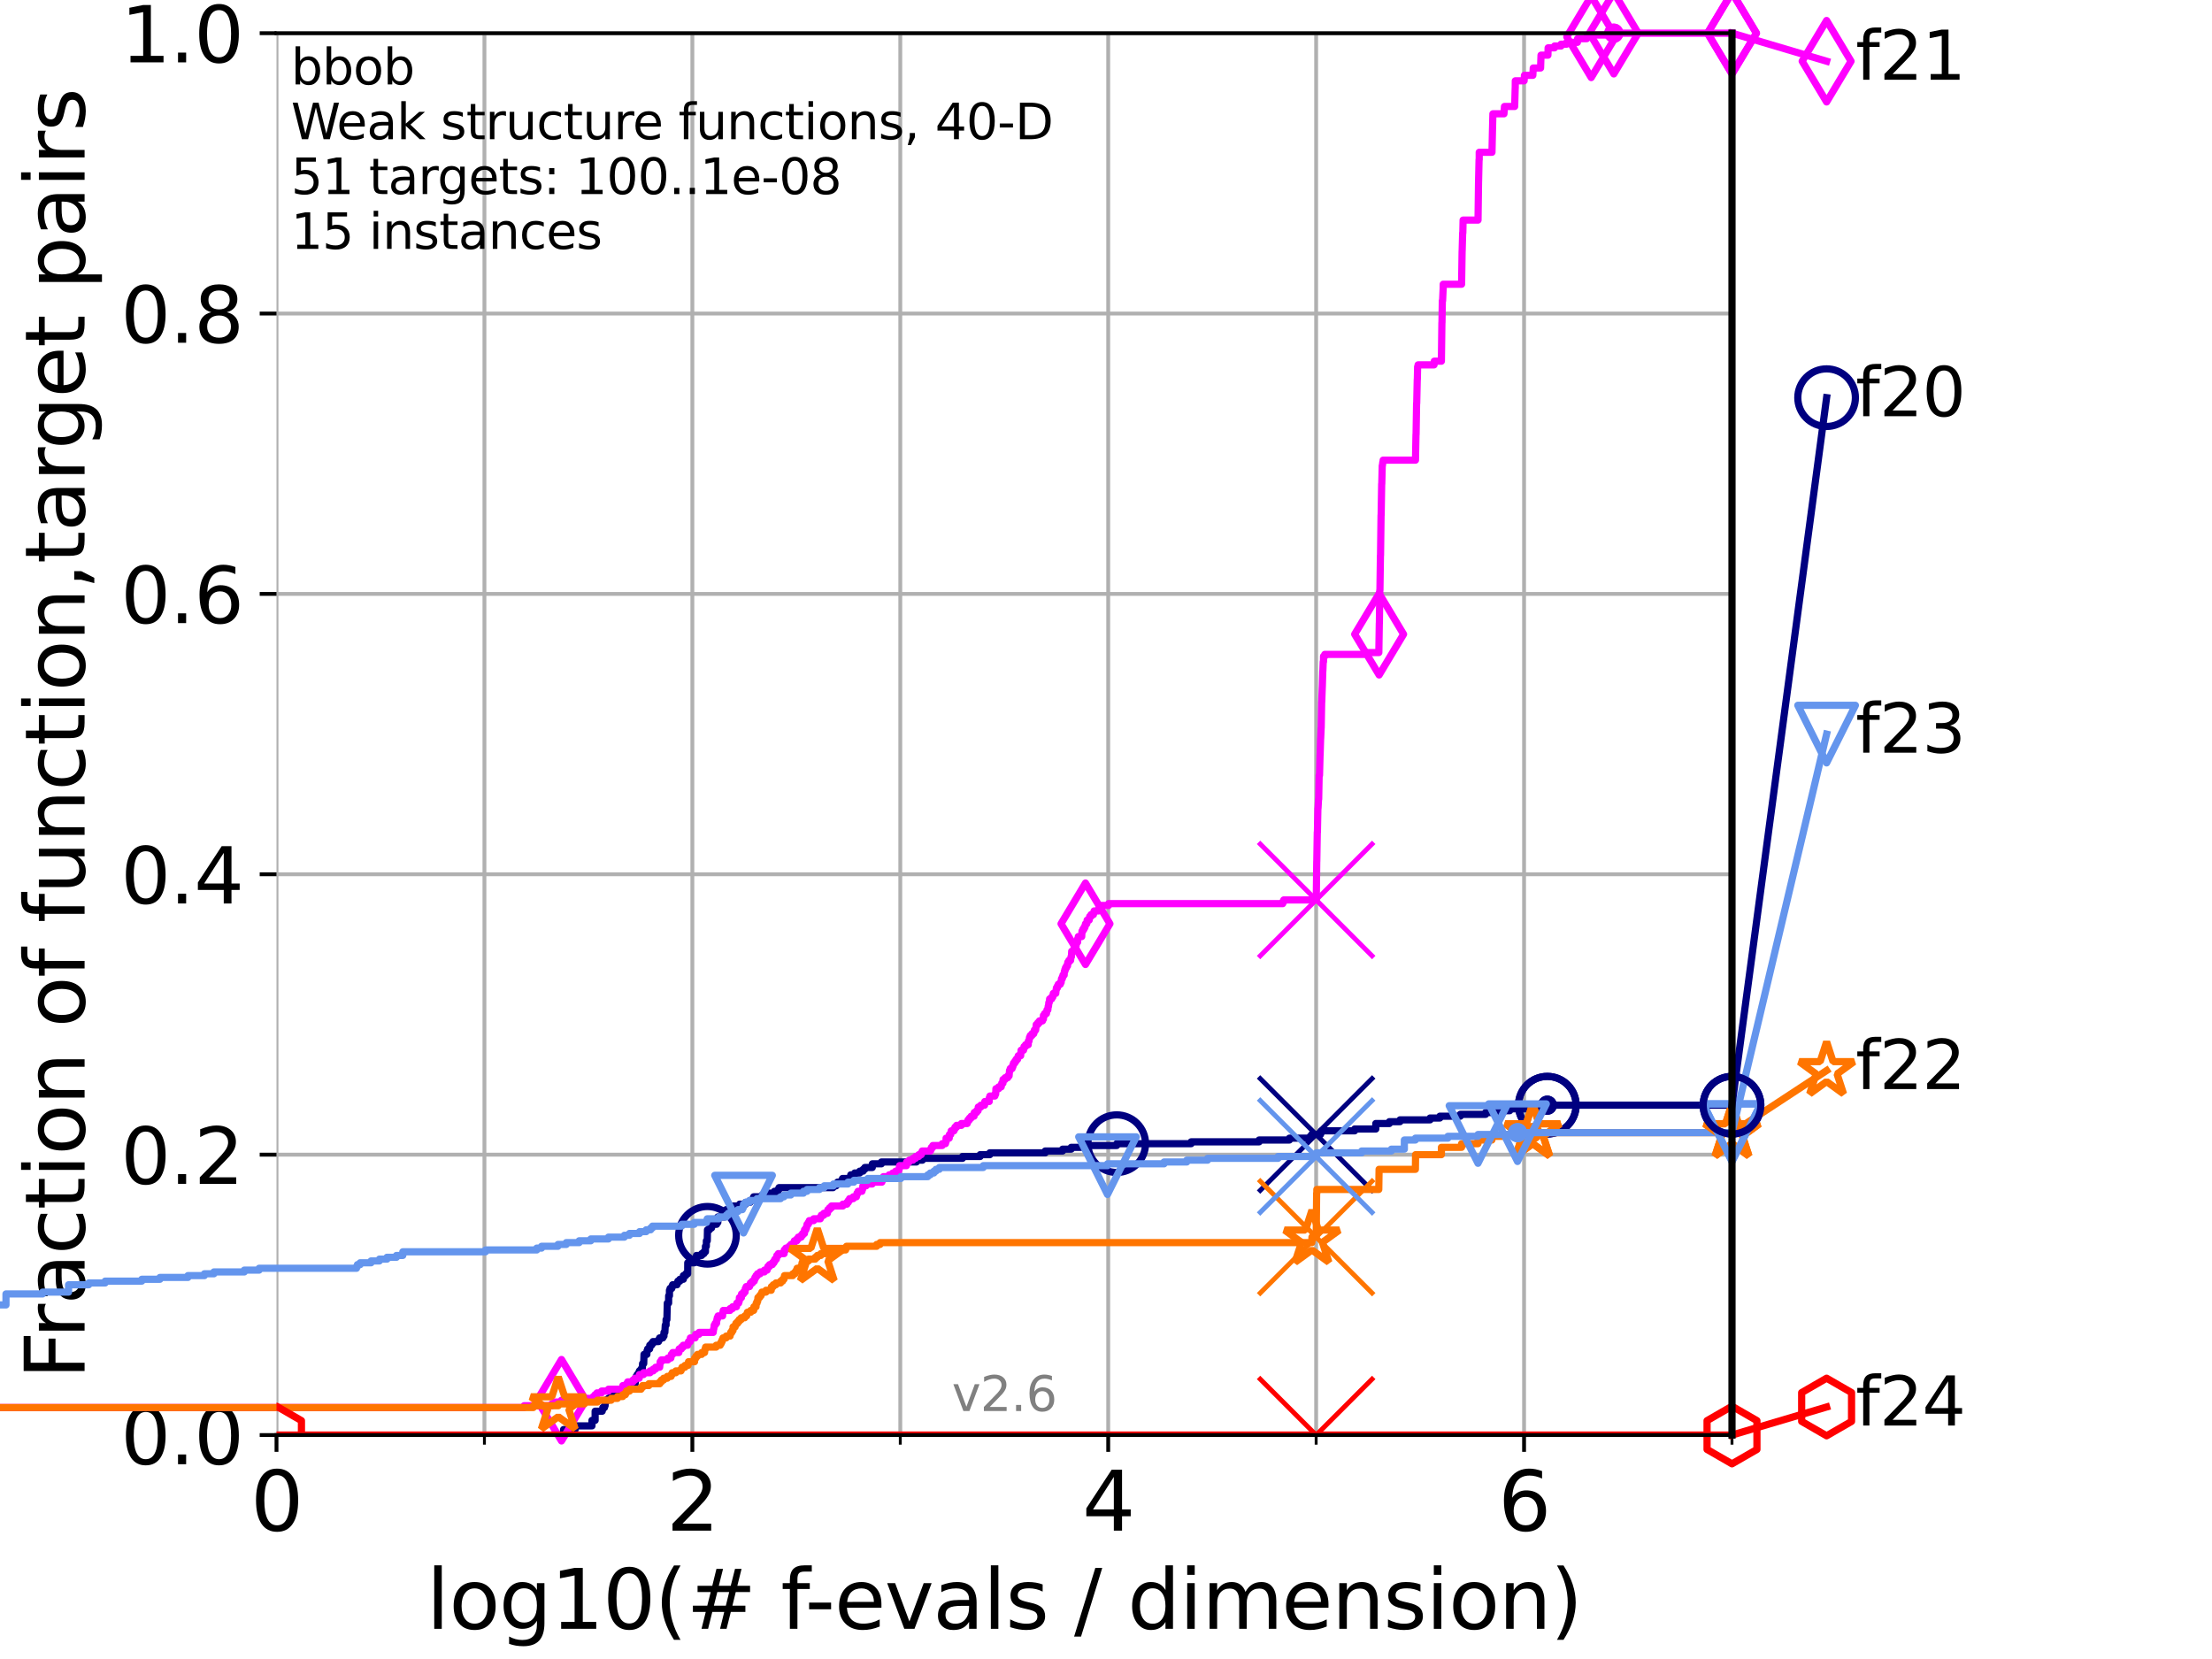 <?xml version="1.0" encoding="utf-8" standalone="no"?>
<!DOCTYPE svg PUBLIC "-//W3C//DTD SVG 1.1//EN"
  "http://www.w3.org/Graphics/SVG/1.1/DTD/svg11.dtd">
<svg xmlns:xlink="http://www.w3.org/1999/xlink" width="460.8pt" height="345.6pt" viewBox="0 0 460.8 345.6" xmlns="http://www.w3.org/2000/svg" version="1.1">
 <defs>
  <style type="text/css">*{stroke-linejoin: round; stroke-linecap: butt}</style>
 </defs>
 <g id="figure_1">
  <g id="patch_1">
   <path d="M 0 345.6 
L 460.8 345.6 
L 460.8 0 
L 0 0 
z
" style="fill: #ffffff"/>
  </g>
  <g id="axes_1">
   <g id="patch_2">
    <path d="M 57.6 298.944 
L 360.806 298.944 
L 360.806 6.912 
L 57.6 6.912 
z
" style="fill: #ffffff"/>
   </g>
   <g id="matplotlib.axis_1">
    <g id="xtick_1">
     <g id="line2d_1">
      <path d="M 57.6 298.944 
L 57.6 6.912 
" clip-path="url(#p979ba52938)" style="fill: none; stroke: #b0b0b0; stroke-width: 0.8; stroke-linecap: square"/>
     </g>
     <g id="line2d_2">
      <defs>
       <path id="mfc41f5661c" d="M 0 0 
L 0 3.5 
" style="stroke: #000000; stroke-width: 0.8"/>
      </defs>
      <g>
       <use xlink:href="#mfc41f5661c" x="57.6" y="298.944" style="stroke: #000000; stroke-width: 0.8"/>
      </g>
     </g>
     <g id="text_1">
      <!-- 0 -->
      <g transform="translate(52.192 318.861)scale(0.17 -0.17)">
       <defs>
        <path id="DejaVuSans-30" d="M 2034 4250 
Q 1547 4250 1301 3770 
Q 1056 3291 1056 2328 
Q 1056 1369 1301 889 
Q 1547 409 2034 409 
Q 2525 409 2770 889 
Q 3016 1369 3016 2328 
Q 3016 3291 2770 3770 
Q 2525 4250 2034 4250 
z
M 2034 4750 
Q 2819 4750 3233 4129 
Q 3647 3509 3647 2328 
Q 3647 1150 3233 529 
Q 2819 -91 2034 -91 
Q 1250 -91 836 529 
Q 422 1150 422 2328 
Q 422 3509 836 4129 
Q 1250 4750 2034 4750 
z
" transform="scale(0.016)"/>
       </defs>
       <use xlink:href="#DejaVuSans-30"/>
      </g>
     </g>
    </g>
    <g id="xtick_2">
     <g id="line2d_3">
      <path d="M 144.23 298.944 
L 144.23 6.912 
" clip-path="url(#p979ba52938)" style="fill: none; stroke: #b0b0b0; stroke-width: 0.8; stroke-linecap: square"/>
     </g>
     <g id="line2d_4">
      <g>
       <use xlink:href="#mfc41f5661c" x="144.23" y="298.944" style="stroke: #000000; stroke-width: 0.8"/>
      </g>
     </g>
     <g id="text_2">
      <!-- 2 -->
      <g transform="translate(138.822 318.861)scale(0.17 -0.17)">
       <defs>
        <path id="DejaVuSans-32" d="M 1228 531 
L 3431 531 
L 3431 0 
L 469 0 
L 469 531 
Q 828 903 1448 1529 
Q 2069 2156 2228 2338 
Q 2531 2678 2651 2914 
Q 2772 3150 2772 3378 
Q 2772 3750 2511 3984 
Q 2250 4219 1831 4219 
Q 1534 4219 1204 4116 
Q 875 4013 500 3803 
L 500 4441 
Q 881 4594 1212 4672 
Q 1544 4750 1819 4750 
Q 2544 4750 2975 4387 
Q 3406 4025 3406 3419 
Q 3406 3131 3298 2873 
Q 3191 2616 2906 2266 
Q 2828 2175 2409 1742 
Q 1991 1309 1228 531 
z
" transform="scale(0.016)"/>
       </defs>
       <use xlink:href="#DejaVuSans-32"/>
      </g>
     </g>
    </g>
    <g id="xtick_3">
     <g id="line2d_5">
      <path d="M 230.861 298.944 
L 230.861 6.912 
" clip-path="url(#p979ba52938)" style="fill: none; stroke: #b0b0b0; stroke-width: 0.8; stroke-linecap: square"/>
     </g>
     <g id="line2d_6">
      <g>
       <use xlink:href="#mfc41f5661c" x="230.861" y="298.944" style="stroke: #000000; stroke-width: 0.8"/>
      </g>
     </g>
     <g id="text_3">
      <!-- 4 -->
      <g transform="translate(225.453 318.861)scale(0.17 -0.17)">
       <defs>
        <path id="DejaVuSans-34" d="M 2419 4116 
L 825 1625 
L 2419 1625 
L 2419 4116 
z
M 2253 4666 
L 3047 4666 
L 3047 1625 
L 3713 1625 
L 3713 1100 
L 3047 1100 
L 3047 0 
L 2419 0 
L 2419 1100 
L 313 1100 
L 313 1709 
L 2253 4666 
z
" transform="scale(0.016)"/>
       </defs>
       <use xlink:href="#DejaVuSans-34"/>
      </g>
     </g>
    </g>
    <g id="xtick_4">
     <g id="line2d_7">
      <path d="M 317.491 298.944 
L 317.491 6.912 
" clip-path="url(#p979ba52938)" style="fill: none; stroke: #b0b0b0; stroke-width: 0.8; stroke-linecap: square"/>
     </g>
     <g id="line2d_8">
      <g>
       <use xlink:href="#mfc41f5661c" x="317.491" y="298.944" style="stroke: #000000; stroke-width: 0.8"/>
      </g>
     </g>
     <g id="text_4">
      <!-- 6 -->
      <g transform="translate(312.083 318.861)scale(0.17 -0.17)">
       <defs>
        <path id="DejaVuSans-36" d="M 2113 2584 
Q 1688 2584 1439 2293 
Q 1191 2003 1191 1497 
Q 1191 994 1439 701 
Q 1688 409 2113 409 
Q 2538 409 2786 701 
Q 3034 994 3034 1497 
Q 3034 2003 2786 2293 
Q 2538 2584 2113 2584 
z
M 3366 4563 
L 3366 3988 
Q 3128 4100 2886 4159 
Q 2644 4219 2406 4219 
Q 1781 4219 1451 3797 
Q 1122 3375 1075 2522 
Q 1259 2794 1537 2939 
Q 1816 3084 2150 3084 
Q 2853 3084 3261 2657 
Q 3669 2231 3669 1497 
Q 3669 778 3244 343 
Q 2819 -91 2113 -91 
Q 1303 -91 875 529 
Q 447 1150 447 2328 
Q 447 3434 972 4092 
Q 1497 4750 2381 4750 
Q 2619 4750 2861 4703 
Q 3103 4656 3366 4563 
z
" transform="scale(0.016)"/>
       </defs>
       <use xlink:href="#DejaVuSans-36"/>
      </g>
     </g>
    </g>
    <g id="xtick_5">
     <g id="line2d_9">
      <path d="M 100.915 298.944 
L 100.915 6.912 
" clip-path="url(#p979ba52938)" style="fill: none; stroke: #b0b0b0; stroke-width: 0.8; stroke-linecap: square"/>
     </g>
     <g id="line2d_10">
      <defs>
       <path id="m6732ef74e3" d="M 0 0 
L 0 2 
" style="stroke: #000000; stroke-width: 0.6"/>
      </defs>
      <g>
       <use xlink:href="#m6732ef74e3" x="100.915" y="298.944" style="stroke: #000000; stroke-width: 0.6"/>
      </g>
     </g>
    </g>
    <g id="xtick_6">
     <g id="line2d_11">
      <path d="M 187.546 298.944 
L 187.546 6.912 
" clip-path="url(#p979ba52938)" style="fill: none; stroke: #b0b0b0; stroke-width: 0.8; stroke-linecap: square"/>
     </g>
     <g id="line2d_12">
      <g>
       <use xlink:href="#m6732ef74e3" x="187.546" y="298.944" style="stroke: #000000; stroke-width: 0.6"/>
      </g>
     </g>
    </g>
    <g id="xtick_7">
     <g id="line2d_13">
      <path d="M 274.176 298.944 
L 274.176 6.912 
" clip-path="url(#p979ba52938)" style="fill: none; stroke: #b0b0b0; stroke-width: 0.8; stroke-linecap: square"/>
     </g>
     <g id="line2d_14">
      <g>
       <use xlink:href="#m6732ef74e3" x="274.176" y="298.944" style="stroke: #000000; stroke-width: 0.6"/>
      </g>
     </g>
    </g>
    <g id="xtick_8">
     <g id="line2d_15">
      <path d="M 360.806 298.944 
L 360.806 6.912 
" clip-path="url(#p979ba52938)" style="fill: none; stroke: #b0b0b0; stroke-width: 0.8; stroke-linecap: square"/>
     </g>
     <g id="line2d_16">
      <g>
       <use xlink:href="#m6732ef74e3" x="360.806" y="298.944" style="stroke: #000000; stroke-width: 0.6"/>
      </g>
     </g>
    </g>
    <g id="text_5">
     <!-- log10(# f-evals / dimension) -->
     <g transform="translate(88.823 339.314)scale(0.17 -0.17)">
      <defs>
       <path id="DejaVuSans-6c" d="M 603 4863 
L 1178 4863 
L 1178 0 
L 603 0 
L 603 4863 
z
" transform="scale(0.016)"/>
       <path id="DejaVuSans-6f" d="M 1959 3097 
Q 1497 3097 1228 2736 
Q 959 2375 959 1747 
Q 959 1119 1226 758 
Q 1494 397 1959 397 
Q 2419 397 2687 759 
Q 2956 1122 2956 1747 
Q 2956 2369 2687 2733 
Q 2419 3097 1959 3097 
z
M 1959 3584 
Q 2709 3584 3137 3096 
Q 3566 2609 3566 1747 
Q 3566 888 3137 398 
Q 2709 -91 1959 -91 
Q 1206 -91 779 398 
Q 353 888 353 1747 
Q 353 2609 779 3096 
Q 1206 3584 1959 3584 
z
" transform="scale(0.016)"/>
       <path id="DejaVuSans-67" d="M 2906 1791 
Q 2906 2416 2648 2759 
Q 2391 3103 1925 3103 
Q 1463 3103 1205 2759 
Q 947 2416 947 1791 
Q 947 1169 1205 825 
Q 1463 481 1925 481 
Q 2391 481 2648 825 
Q 2906 1169 2906 1791 
z
M 3481 434 
Q 3481 -459 3084 -895 
Q 2688 -1331 1869 -1331 
Q 1566 -1331 1297 -1286 
Q 1028 -1241 775 -1147 
L 775 -588 
Q 1028 -725 1275 -790 
Q 1522 -856 1778 -856 
Q 2344 -856 2625 -561 
Q 2906 -266 2906 331 
L 2906 616 
Q 2728 306 2450 153 
Q 2172 0 1784 0 
Q 1141 0 747 490 
Q 353 981 353 1791 
Q 353 2603 747 3093 
Q 1141 3584 1784 3584 
Q 2172 3584 2450 3431 
Q 2728 3278 2906 2969 
L 2906 3500 
L 3481 3500 
L 3481 434 
z
" transform="scale(0.016)"/>
       <path id="DejaVuSans-31" d="M 794 531 
L 1825 531 
L 1825 4091 
L 703 3866 
L 703 4441 
L 1819 4666 
L 2450 4666 
L 2450 531 
L 3481 531 
L 3481 0 
L 794 0 
L 794 531 
z
" transform="scale(0.016)"/>
       <path id="DejaVuSans-28" d="M 1984 4856 
Q 1566 4138 1362 3434 
Q 1159 2731 1159 2009 
Q 1159 1288 1364 580 
Q 1569 -128 1984 -844 
L 1484 -844 
Q 1016 -109 783 600 
Q 550 1309 550 2009 
Q 550 2706 781 3412 
Q 1013 4119 1484 4856 
L 1984 4856 
z
" transform="scale(0.016)"/>
       <path id="DejaVuSans-23" d="M 3272 2816 
L 2363 2816 
L 2100 1772 
L 3016 1772 
L 3272 2816 
z
M 2803 4594 
L 2478 3297 
L 3391 3297 
L 3719 4594 
L 4219 4594 
L 3897 3297 
L 4872 3297 
L 4872 2816 
L 3775 2816 
L 3519 1772 
L 4513 1772 
L 4513 1294 
L 3397 1294 
L 3072 0 
L 2572 0 
L 2894 1294 
L 1978 1294 
L 1656 0 
L 1153 0 
L 1478 1294 
L 494 1294 
L 494 1772 
L 1594 1772 
L 1856 2816 
L 850 2816 
L 850 3297 
L 1978 3297 
L 2297 4594 
L 2803 4594 
z
" transform="scale(0.016)"/>
       <path id="DejaVuSans-20" transform="scale(0.016)"/>
       <path id="DejaVuSans-66" d="M 2375 4863 
L 2375 4384 
L 1825 4384 
Q 1516 4384 1395 4259 
Q 1275 4134 1275 3809 
L 1275 3500 
L 2222 3500 
L 2222 3053 
L 1275 3053 
L 1275 0 
L 697 0 
L 697 3053 
L 147 3053 
L 147 3500 
L 697 3500 
L 697 3744 
Q 697 4328 969 4595 
Q 1241 4863 1831 4863 
L 2375 4863 
z
" transform="scale(0.016)"/>
       <path id="DejaVuSans-2d" d="M 313 2009 
L 1997 2009 
L 1997 1497 
L 313 1497 
L 313 2009 
z
" transform="scale(0.016)"/>
       <path id="DejaVuSans-65" d="M 3597 1894 
L 3597 1613 
L 953 1613 
Q 991 1019 1311 708 
Q 1631 397 2203 397 
Q 2534 397 2845 478 
Q 3156 559 3463 722 
L 3463 178 
Q 3153 47 2828 -22 
Q 2503 -91 2169 -91 
Q 1331 -91 842 396 
Q 353 884 353 1716 
Q 353 2575 817 3079 
Q 1281 3584 2069 3584 
Q 2775 3584 3186 3129 
Q 3597 2675 3597 1894 
z
M 3022 2063 
Q 3016 2534 2758 2815 
Q 2500 3097 2075 3097 
Q 1594 3097 1305 2825 
Q 1016 2553 972 2059 
L 3022 2063 
z
" transform="scale(0.016)"/>
       <path id="DejaVuSans-76" d="M 191 3500 
L 800 3500 
L 1894 563 
L 2988 3500 
L 3597 3500 
L 2284 0 
L 1503 0 
L 191 3500 
z
" transform="scale(0.016)"/>
       <path id="DejaVuSans-61" d="M 2194 1759 
Q 1497 1759 1228 1600 
Q 959 1441 959 1056 
Q 959 750 1161 570 
Q 1363 391 1709 391 
Q 2188 391 2477 730 
Q 2766 1069 2766 1631 
L 2766 1759 
L 2194 1759 
z
M 3341 1997 
L 3341 0 
L 2766 0 
L 2766 531 
Q 2569 213 2275 61 
Q 1981 -91 1556 -91 
Q 1019 -91 701 211 
Q 384 513 384 1019 
Q 384 1609 779 1909 
Q 1175 2209 1959 2209 
L 2766 2209 
L 2766 2266 
Q 2766 2663 2505 2880 
Q 2244 3097 1772 3097 
Q 1472 3097 1187 3025 
Q 903 2953 641 2809 
L 641 3341 
Q 956 3463 1253 3523 
Q 1550 3584 1831 3584 
Q 2591 3584 2966 3190 
Q 3341 2797 3341 1997 
z
" transform="scale(0.016)"/>
       <path id="DejaVuSans-73" d="M 2834 3397 
L 2834 2853 
Q 2591 2978 2328 3040 
Q 2066 3103 1784 3103 
Q 1356 3103 1142 2972 
Q 928 2841 928 2578 
Q 928 2378 1081 2264 
Q 1234 2150 1697 2047 
L 1894 2003 
Q 2506 1872 2764 1633 
Q 3022 1394 3022 966 
Q 3022 478 2636 193 
Q 2250 -91 1575 -91 
Q 1294 -91 989 -36 
Q 684 19 347 128 
L 347 722 
Q 666 556 975 473 
Q 1284 391 1588 391 
Q 1994 391 2212 530 
Q 2431 669 2431 922 
Q 2431 1156 2273 1281 
Q 2116 1406 1581 1522 
L 1381 1569 
Q 847 1681 609 1914 
Q 372 2147 372 2553 
Q 372 3047 722 3315 
Q 1072 3584 1716 3584 
Q 2034 3584 2315 3537 
Q 2597 3491 2834 3397 
z
" transform="scale(0.016)"/>
       <path id="DejaVuSans-2f" d="M 1625 4666 
L 2156 4666 
L 531 -594 
L 0 -594 
L 1625 4666 
z
" transform="scale(0.016)"/>
       <path id="DejaVuSans-64" d="M 2906 2969 
L 2906 4863 
L 3481 4863 
L 3481 0 
L 2906 0 
L 2906 525 
Q 2725 213 2448 61 
Q 2172 -91 1784 -91 
Q 1150 -91 751 415 
Q 353 922 353 1747 
Q 353 2572 751 3078 
Q 1150 3584 1784 3584 
Q 2172 3584 2448 3432 
Q 2725 3281 2906 2969 
z
M 947 1747 
Q 947 1113 1208 752 
Q 1469 391 1925 391 
Q 2381 391 2643 752 
Q 2906 1113 2906 1747 
Q 2906 2381 2643 2742 
Q 2381 3103 1925 3103 
Q 1469 3103 1208 2742 
Q 947 2381 947 1747 
z
" transform="scale(0.016)"/>
       <path id="DejaVuSans-69" d="M 603 3500 
L 1178 3500 
L 1178 0 
L 603 0 
L 603 3500 
z
M 603 4863 
L 1178 4863 
L 1178 4134 
L 603 4134 
L 603 4863 
z
" transform="scale(0.016)"/>
       <path id="DejaVuSans-6d" d="M 3328 2828 
Q 3544 3216 3844 3400 
Q 4144 3584 4550 3584 
Q 5097 3584 5394 3201 
Q 5691 2819 5691 2113 
L 5691 0 
L 5113 0 
L 5113 2094 
Q 5113 2597 4934 2840 
Q 4756 3084 4391 3084 
Q 3944 3084 3684 2787 
Q 3425 2491 3425 1978 
L 3425 0 
L 2847 0 
L 2847 2094 
Q 2847 2600 2669 2842 
Q 2491 3084 2119 3084 
Q 1678 3084 1418 2786 
Q 1159 2488 1159 1978 
L 1159 0 
L 581 0 
L 581 3500 
L 1159 3500 
L 1159 2956 
Q 1356 3278 1631 3431 
Q 1906 3584 2284 3584 
Q 2666 3584 2933 3390 
Q 3200 3197 3328 2828 
z
" transform="scale(0.016)"/>
       <path id="DejaVuSans-6e" d="M 3513 2113 
L 3513 0 
L 2938 0 
L 2938 2094 
Q 2938 2591 2744 2837 
Q 2550 3084 2163 3084 
Q 1697 3084 1428 2787 
Q 1159 2491 1159 1978 
L 1159 0 
L 581 0 
L 581 3500 
L 1159 3500 
L 1159 2956 
Q 1366 3272 1645 3428 
Q 1925 3584 2291 3584 
Q 2894 3584 3203 3211 
Q 3513 2838 3513 2113 
z
" transform="scale(0.016)"/>
       <path id="DejaVuSans-29" d="M 513 4856 
L 1013 4856 
Q 1481 4119 1714 3412 
Q 1947 2706 1947 2009 
Q 1947 1309 1714 600 
Q 1481 -109 1013 -844 
L 513 -844 
Q 928 -128 1133 580 
Q 1338 1288 1338 2009 
Q 1338 2731 1133 3434 
Q 928 4138 513 4856 
z
" transform="scale(0.016)"/>
      </defs>
      <use xlink:href="#DejaVuSans-6c"/>
      <use xlink:href="#DejaVuSans-6f" x="27.783"/>
      <use xlink:href="#DejaVuSans-67" x="88.965"/>
      <use xlink:href="#DejaVuSans-31" x="152.441"/>
      <use xlink:href="#DejaVuSans-30" x="216.064"/>
      <use xlink:href="#DejaVuSans-28" x="279.688"/>
      <use xlink:href="#DejaVuSans-23" x="318.701"/>
      <use xlink:href="#DejaVuSans-20" x="402.49"/>
      <use xlink:href="#DejaVuSans-66" x="434.277"/>
      <use xlink:href="#DejaVuSans-2d" x="463.982"/>
      <use xlink:href="#DejaVuSans-65" x="500.066"/>
      <use xlink:href="#DejaVuSans-76" x="561.59"/>
      <use xlink:href="#DejaVuSans-61" x="620.77"/>
      <use xlink:href="#DejaVuSans-6c" x="682.049"/>
      <use xlink:href="#DejaVuSans-73" x="709.832"/>
      <use xlink:href="#DejaVuSans-20" x="761.932"/>
      <use xlink:href="#DejaVuSans-2f" x="793.719"/>
      <use xlink:href="#DejaVuSans-20" x="827.41"/>
      <use xlink:href="#DejaVuSans-64" x="859.197"/>
      <use xlink:href="#DejaVuSans-69" x="922.674"/>
      <use xlink:href="#DejaVuSans-6d" x="950.457"/>
      <use xlink:href="#DejaVuSans-65" x="1047.869"/>
      <use xlink:href="#DejaVuSans-6e" x="1109.393"/>
      <use xlink:href="#DejaVuSans-73" x="1172.771"/>
      <use xlink:href="#DejaVuSans-69" x="1224.871"/>
      <use xlink:href="#DejaVuSans-6f" x="1252.654"/>
      <use xlink:href="#DejaVuSans-6e" x="1313.836"/>
      <use xlink:href="#DejaVuSans-29" x="1377.215"/>
     </g>
    </g>
   </g>
   <g id="matplotlib.axis_2">
    <g id="ytick_1">
     <g id="line2d_17">
      <path d="M 57.6 298.944 
L 360.806 298.944 
" clip-path="url(#p979ba52938)" style="fill: none; stroke: #b0b0b0; stroke-width: 0.8; stroke-linecap: square"/>
     </g>
     <g id="line2d_18">
      <defs>
       <path id="mc02dd289fb" d="M 0 0 
L -3.5 0 
" style="stroke: #000000; stroke-width: 0.8"/>
      </defs>
      <g>
       <use xlink:href="#mc02dd289fb" x="57.6" y="298.944" style="stroke: #000000; stroke-width: 0.8"/>
      </g>
     </g>
     <g id="text_6">
      <!-- 0.0 -->
      <g transform="translate(25.155 305.023)scale(0.16 -0.16)">
       <defs>
        <path id="DejaVuSans-2e" d="M 684 794 
L 1344 794 
L 1344 0 
L 684 0 
L 684 794 
z
" transform="scale(0.016)"/>
       </defs>
       <use xlink:href="#DejaVuSans-30"/>
       <use xlink:href="#DejaVuSans-2e" x="63.623"/>
       <use xlink:href="#DejaVuSans-30" x="95.41"/>
      </g>
     </g>
    </g>
    <g id="ytick_2">
     <g id="line2d_19">
      <path d="M 57.6 240.538 
L 360.806 240.538 
" clip-path="url(#p979ba52938)" style="fill: none; stroke: #b0b0b0; stroke-width: 0.8; stroke-linecap: square"/>
     </g>
     <g id="line2d_20">
      <g>
       <use xlink:href="#mc02dd289fb" x="57.6" y="240.538" style="stroke: #000000; stroke-width: 0.8"/>
      </g>
     </g>
     <g id="text_7">
      <!-- 0.2 -->
      <g transform="translate(25.155 246.616)scale(0.16 -0.16)">
       <use xlink:href="#DejaVuSans-30"/>
       <use xlink:href="#DejaVuSans-2e" x="63.623"/>
       <use xlink:href="#DejaVuSans-32" x="95.41"/>
      </g>
     </g>
    </g>
    <g id="ytick_3">
     <g id="line2d_21">
      <path d="M 57.6 182.131 
L 360.806 182.131 
" clip-path="url(#p979ba52938)" style="fill: none; stroke: #b0b0b0; stroke-width: 0.8; stroke-linecap: square"/>
     </g>
     <g id="line2d_22">
      <g>
       <use xlink:href="#mc02dd289fb" x="57.6" y="182.131" style="stroke: #000000; stroke-width: 0.8"/>
      </g>
     </g>
     <g id="text_8">
      <!-- 0.4 -->
      <g transform="translate(25.155 188.21)scale(0.16 -0.16)">
       <use xlink:href="#DejaVuSans-30"/>
       <use xlink:href="#DejaVuSans-2e" x="63.623"/>
       <use xlink:href="#DejaVuSans-34" x="95.41"/>
      </g>
     </g>
    </g>
    <g id="ytick_4">
     <g id="line2d_23">
      <path d="M 57.6 123.725 
L 360.806 123.725 
" clip-path="url(#p979ba52938)" style="fill: none; stroke: #b0b0b0; stroke-width: 0.8; stroke-linecap: square"/>
     </g>
     <g id="line2d_24">
      <g>
       <use xlink:href="#mc02dd289fb" x="57.6" y="123.725" style="stroke: #000000; stroke-width: 0.8"/>
      </g>
     </g>
     <g id="text_9">
      <!-- 0.6 -->
      <g transform="translate(25.155 129.804)scale(0.16 -0.16)">
       <use xlink:href="#DejaVuSans-30"/>
       <use xlink:href="#DejaVuSans-2e" x="63.623"/>
       <use xlink:href="#DejaVuSans-36" x="95.41"/>
      </g>
     </g>
    </g>
    <g id="ytick_5">
     <g id="line2d_25">
      <path d="M 57.6 65.318 
L 360.806 65.318 
" clip-path="url(#p979ba52938)" style="fill: none; stroke: #b0b0b0; stroke-width: 0.8; stroke-linecap: square"/>
     </g>
     <g id="line2d_26">
      <g>
       <use xlink:href="#mc02dd289fb" x="57.6" y="65.318" style="stroke: #000000; stroke-width: 0.8"/>
      </g>
     </g>
     <g id="text_10">
      <!-- 0.8 -->
      <g transform="translate(25.155 71.397)scale(0.16 -0.16)">
       <defs>
        <path id="DejaVuSans-38" d="M 2034 2216 
Q 1584 2216 1326 1975 
Q 1069 1734 1069 1313 
Q 1069 891 1326 650 
Q 1584 409 2034 409 
Q 2484 409 2743 651 
Q 3003 894 3003 1313 
Q 3003 1734 2745 1975 
Q 2488 2216 2034 2216 
z
M 1403 2484 
Q 997 2584 770 2862 
Q 544 3141 544 3541 
Q 544 4100 942 4425 
Q 1341 4750 2034 4750 
Q 2731 4750 3128 4425 
Q 3525 4100 3525 3541 
Q 3525 3141 3298 2862 
Q 3072 2584 2669 2484 
Q 3125 2378 3379 2068 
Q 3634 1759 3634 1313 
Q 3634 634 3220 271 
Q 2806 -91 2034 -91 
Q 1263 -91 848 271 
Q 434 634 434 1313 
Q 434 1759 690 2068 
Q 947 2378 1403 2484 
z
M 1172 3481 
Q 1172 3119 1398 2916 
Q 1625 2713 2034 2713 
Q 2441 2713 2670 2916 
Q 2900 3119 2900 3481 
Q 2900 3844 2670 4047 
Q 2441 4250 2034 4250 
Q 1625 4250 1398 4047 
Q 1172 3844 1172 3481 
z
" transform="scale(0.016)"/>
       </defs>
       <use xlink:href="#DejaVuSans-30"/>
       <use xlink:href="#DejaVuSans-2e" x="63.623"/>
       <use xlink:href="#DejaVuSans-38" x="95.41"/>
      </g>
     </g>
    </g>
    <g id="ytick_6">
     <g id="line2d_27">
      <path d="M 57.6 6.912 
L 360.806 6.912 
" clip-path="url(#p979ba52938)" style="fill: none; stroke: #b0b0b0; stroke-width: 0.8; stroke-linecap: square"/>
     </g>
     <g id="line2d_28">
      <g>
       <use xlink:href="#mc02dd289fb" x="57.6" y="6.912" style="stroke: #000000; stroke-width: 0.8"/>
      </g>
     </g>
     <g id="text_11">
      <!-- 1.0 -->
      <g transform="translate(25.155 12.991)scale(0.16 -0.16)">
       <use xlink:href="#DejaVuSans-31"/>
       <use xlink:href="#DejaVuSans-2e" x="63.623"/>
       <use xlink:href="#DejaVuSans-30" x="95.41"/>
      </g>
     </g>
    </g>
    <g id="text_12">
     <!-- Fraction of function,target pairs -->
     <g transform="translate(17.62 287.313)rotate(-90)scale(0.17 -0.17)">
      <defs>
       <path id="DejaVuSans-46" d="M 628 4666 
L 3309 4666 
L 3309 4134 
L 1259 4134 
L 1259 2759 
L 3109 2759 
L 3109 2228 
L 1259 2228 
L 1259 0 
L 628 0 
L 628 4666 
z
" transform="scale(0.016)"/>
       <path id="DejaVuSans-72" d="M 2631 2963 
Q 2534 3019 2420 3045 
Q 2306 3072 2169 3072 
Q 1681 3072 1420 2755 
Q 1159 2438 1159 1844 
L 1159 0 
L 581 0 
L 581 3500 
L 1159 3500 
L 1159 2956 
Q 1341 3275 1631 3429 
Q 1922 3584 2338 3584 
Q 2397 3584 2469 3576 
Q 2541 3569 2628 3553 
L 2631 2963 
z
" transform="scale(0.016)"/>
       <path id="DejaVuSans-63" d="M 3122 3366 
L 3122 2828 
Q 2878 2963 2633 3030 
Q 2388 3097 2138 3097 
Q 1578 3097 1268 2742 
Q 959 2388 959 1747 
Q 959 1106 1268 751 
Q 1578 397 2138 397 
Q 2388 397 2633 464 
Q 2878 531 3122 666 
L 3122 134 
Q 2881 22 2623 -34 
Q 2366 -91 2075 -91 
Q 1284 -91 818 406 
Q 353 903 353 1747 
Q 353 2603 823 3093 
Q 1294 3584 2113 3584 
Q 2378 3584 2631 3529 
Q 2884 3475 3122 3366 
z
" transform="scale(0.016)"/>
       <path id="DejaVuSans-74" d="M 1172 4494 
L 1172 3500 
L 2356 3500 
L 2356 3053 
L 1172 3053 
L 1172 1153 
Q 1172 725 1289 603 
Q 1406 481 1766 481 
L 2356 481 
L 2356 0 
L 1766 0 
Q 1100 0 847 248 
Q 594 497 594 1153 
L 594 3053 
L 172 3053 
L 172 3500 
L 594 3500 
L 594 4494 
L 1172 4494 
z
" transform="scale(0.016)"/>
       <path id="DejaVuSans-75" d="M 544 1381 
L 544 3500 
L 1119 3500 
L 1119 1403 
Q 1119 906 1312 657 
Q 1506 409 1894 409 
Q 2359 409 2629 706 
Q 2900 1003 2900 1516 
L 2900 3500 
L 3475 3500 
L 3475 0 
L 2900 0 
L 2900 538 
Q 2691 219 2414 64 
Q 2138 -91 1772 -91 
Q 1169 -91 856 284 
Q 544 659 544 1381 
z
M 1991 3584 
L 1991 3584 
z
" transform="scale(0.016)"/>
       <path id="DejaVuSans-2c" d="M 750 794 
L 1409 794 
L 1409 256 
L 897 -744 
L 494 -744 
L 750 256 
L 750 794 
z
" transform="scale(0.016)"/>
       <path id="DejaVuSans-70" d="M 1159 525 
L 1159 -1331 
L 581 -1331 
L 581 3500 
L 1159 3500 
L 1159 2969 
Q 1341 3281 1617 3432 
Q 1894 3584 2278 3584 
Q 2916 3584 3314 3078 
Q 3713 2572 3713 1747 
Q 3713 922 3314 415 
Q 2916 -91 2278 -91 
Q 1894 -91 1617 61 
Q 1341 213 1159 525 
z
M 3116 1747 
Q 3116 2381 2855 2742 
Q 2594 3103 2138 3103 
Q 1681 3103 1420 2742 
Q 1159 2381 1159 1747 
Q 1159 1113 1420 752 
Q 1681 391 2138 391 
Q 2594 391 2855 752 
Q 3116 1113 3116 1747 
z
" transform="scale(0.016)"/>
      </defs>
      <use xlink:href="#DejaVuSans-46"/>
      <use xlink:href="#DejaVuSans-72" x="50.27"/>
      <use xlink:href="#DejaVuSans-61" x="91.383"/>
      <use xlink:href="#DejaVuSans-63" x="152.662"/>
      <use xlink:href="#DejaVuSans-74" x="207.643"/>
      <use xlink:href="#DejaVuSans-69" x="246.852"/>
      <use xlink:href="#DejaVuSans-6f" x="274.635"/>
      <use xlink:href="#DejaVuSans-6e" x="335.816"/>
      <use xlink:href="#DejaVuSans-20" x="399.195"/>
      <use xlink:href="#DejaVuSans-6f" x="430.982"/>
      <use xlink:href="#DejaVuSans-66" x="492.164"/>
      <use xlink:href="#DejaVuSans-20" x="527.369"/>
      <use xlink:href="#DejaVuSans-66" x="559.156"/>
      <use xlink:href="#DejaVuSans-75" x="594.361"/>
      <use xlink:href="#DejaVuSans-6e" x="657.74"/>
      <use xlink:href="#DejaVuSans-63" x="721.119"/>
      <use xlink:href="#DejaVuSans-74" x="776.1"/>
      <use xlink:href="#DejaVuSans-69" x="815.309"/>
      <use xlink:href="#DejaVuSans-6f" x="843.092"/>
      <use xlink:href="#DejaVuSans-6e" x="904.273"/>
      <use xlink:href="#DejaVuSans-2c" x="967.652"/>
      <use xlink:href="#DejaVuSans-74" x="999.439"/>
      <use xlink:href="#DejaVuSans-61" x="1038.648"/>
      <use xlink:href="#DejaVuSans-72" x="1099.928"/>
      <use xlink:href="#DejaVuSans-67" x="1139.291"/>
      <use xlink:href="#DejaVuSans-65" x="1202.768"/>
      <use xlink:href="#DejaVuSans-74" x="1264.291"/>
      <use xlink:href="#DejaVuSans-20" x="1303.5"/>
      <use xlink:href="#DejaVuSans-70" x="1335.287"/>
      <use xlink:href="#DejaVuSans-61" x="1398.764"/>
      <use xlink:href="#DejaVuSans-69" x="1460.043"/>
      <use xlink:href="#DejaVuSans-72" x="1487.826"/>
      <use xlink:href="#DejaVuSans-73" x="1528.939"/>
     </g>
    </g>
   </g>
   <g id="line2d_29">
    <defs>
     <path id="m1ce808fcbd" d="M 0 1.5 
C 0.398 1.5 0.779 1.342 1.061 1.061 
C 1.342 0.779 1.5 0.398 1.5 0 
C 1.5 -0.398 1.342 -0.779 1.061 -1.061 
C 0.779 -1.342 0.398 -1.5 0 -1.5 
C -0.398 -1.5 -0.779 -1.342 -1.061 -1.061 
C -1.342 -0.779 -1.5 -0.398 -1.5 0 
C -1.5 0.398 -1.342 0.779 -1.061 1.061 
C -0.779 1.342 -0.398 1.5 0 1.5 
z
" style="stroke: #000080"/>
    </defs>
    <g>
     <use xlink:href="#m1ce808fcbd" x="322.334" y="230.231" style="fill: #000080; stroke: #000080"/>
     <use xlink:href="#m1ce808fcbd" x="322.334" y="230.231" style="fill: #000080; stroke: #000080"/>
    </g>
   </g>
   <g id="line2d_30">
    <path d="M 117.404 298.944 
L 117.404 297.799 
L 119.808 297.799 
L 119.808 297.035 
L 123.318 297.035 
L 123.318 295.89 
L 123.978 295.89 
L 123.978 293.981 
L 125.451 293.981 
L 125.451 293.6 
L 125.578 293.6 
L 125.578 293.218 
L 125.929 293.218 
L 125.929 292.836 
L 126.053 292.836 
L 126.103 291.691 
L 126.733 291.691 
L 126.733 291.309 
L 127.331 291.309 
L 127.331 290.164 
L 130.236 290.164 
L 130.236 289.782 
L 130.413 289.782 
L 130.413 289.019 
L 130.638 289.019 
L 130.638 288.637 
L 131.536 288.637 
L 131.536 288.255 
L 132.323 288.255 
L 132.349 287.11 
L 132.525 287.11 
L 132.525 286.728 
L 132.743 286.728 
L 132.743 286.347 
L 133.035 286.347 
L 133.035 285.965 
L 133.197 285.965 
L 133.197 285.583 
L 133.524 285.583 
L 133.524 285.201 
L 133.804 285.201 
L 133.861 284.056 
L 134.096 284.056 
L 134.161 282.147 
L 134.754 282.147 
L 134.785 281.384 
L 134.916 281.384 
L 134.916 281.002 
L 135.336 281.002 
L 135.351 280.239 
L 135.732 280.239 
L 135.732 279.857 
L 136.032 279.857 
L 136.032 279.475 
L 137.189 279.475 
L 137.189 279.093 
L 137.406 279.093 
L 137.406 278.712 
L 138.083 278.712 
L 138.083 278.33 
L 138.317 278.33 
L 138.317 277.566 
L 138.502 277.566 
L 138.592 276.04 
L 138.756 276.04 
L 138.756 274.894 
L 138.925 274.894 
L 139.012 271.459 
L 139.283 271.459 
L 139.295 269.932 
L 139.46 269.932 
L 139.46 268.786 
L 139.587 268.786 
L 139.587 268.405 
L 139.944 268.405 
L 139.944 268.023 
L 140.115 268.023 
L 140.115 267.641 
L 141.029 267.641 
L 141.029 267.259 
L 141.212 267.259 
L 141.212 266.878 
L 141.638 266.878 
L 141.638 266.496 
L 142.358 266.496 
L 142.358 265.733 
L 142.855 265.733 
L 142.855 265.351 
L 143.256 265.351 
L 143.27 263.06 
L 144.64 263.06 
L 144.64 262.297 
L 145.09 262.297 
L 145.09 261.533 
L 146.185 261.533 
L 146.185 261.152 
L 146.642 261.152 
L 146.642 260.77 
L 146.957 260.77 
L 146.957 259.625 
L 147.14 259.625 
L 147.152 258.479 
L 147.336 258.479 
L 147.38 256.189 
L 147.801 256.189 
L 147.801 255.807 
L 148.228 255.807 
L 148.338 255.044 
L 149.281 255.044 
L 149.281 254.662 
L 149.538 254.662 
L 149.538 253.517 
L 150.959 253.517 
L 150.959 252.372 
L 151.269 252.372 
L 151.269 251.99 
L 152.371 251.99 
L 152.371 251.608 
L 152.647 251.608 
L 152.647 251.226 
L 154.082 251.226 
L 154.082 250.845 
L 155.35 250.845 
L 155.35 250.463 
L 156.26 250.463 
L 156.26 250.081 
L 156.849 250.081 
L 156.849 249.699 
L 157 249.699 
L 157 249.318 
L 158.756 249.318 
L 158.756 248.936 
L 160.003 248.936 
L 160.003 248.554 
L 161.322 248.554 
L 161.322 248.172 
L 162.073 248.172 
L 162.073 247.791 
L 162.281 247.791 
L 162.281 247.409 
L 173.532 247.409 
L 173.532 247.027 
L 174.185 247.027 
L 174.185 246.645 
L 174.479 246.645 
L 174.479 246.264 
L 175.299 246.264 
L 175.299 245.882 
L 175.513 245.882 
L 175.513 245.5 
L 177.095 245.5 
L 177.095 245.118 
L 177.228 245.118 
L 177.228 244.737 
L 178.053 244.737 
L 178.053 244.355 
L 179.099 244.355 
L 179.099 243.973 
L 179.808 243.973 
L 179.808 243.592 
L 180.161 243.592 
L 180.161 243.21 
L 181.715 243.21 
L 181.725 242.446 
L 183.616 242.446 
L 183.616 242.065 
L 190.902 242.065 
L 190.902 241.683 
L 192.152 241.683 
L 192.152 241.301 
L 200.508 241.301 
L 200.508 240.919 
L 204.183 240.919 
L 204.183 240.538 
L 206.195 240.538 
L 206.195 240.156 
L 217.743 240.156 
L 217.743 239.774 
L 221.359 239.774 
L 221.359 239.392 
L 223.153 239.392 
L 223.153 239.011 
L 225.329 239.011 
L 225.329 238.629 
L 232.636 238.629 
L 232.636 238.247 
L 248.138 238.247 
L 248.138 237.865 
L 262.294 237.865 
L 262.294 237.484 
L 268.607 237.484 
L 268.607 237.102 
L 272.93 237.102 
L 272.93 236.72 
L 273.243 236.72 
L 273.243 236.338 
L 275.09 236.338 
L 275.09 235.957 
L 275.278 235.957 
L 275.278 235.575 
L 282.197 235.575 
L 282.197 235.193 
L 286.603 235.193 
L 286.603 234.048 
L 289.435 234.048 
L 289.435 233.666 
L 291.65 233.666 
L 291.65 233.285 
L 297.912 233.285 
L 297.912 232.903 
L 299.951 232.903 
L 299.951 232.521 
L 304.209 232.521 
L 304.209 232.139 
L 309.479 232.139 
L 309.479 231.758 
L 313.142 231.758 
L 313.142 231.376 
L 314.504 231.376 
L 314.504 230.994 
L 320.82 230.994 
L 320.82 230.612 
L 322.334 230.612 
L 322.334 230.231 
L 360.806 230.231 
L 360.806 230.231 
" style="fill: none; stroke: #000080; stroke-width: 1.5; stroke-linecap: square"/>
   </g>
   <g id="line2d_31">
    <defs>
     <path id="m2f975ebdb2" d="M 0 6 
C 1.591 6 3.117 5.368 4.243 4.243 
C 5.368 3.117 6 1.591 6 0 
C 6 -1.591 5.368 -3.117 4.243 -4.243 
C 3.117 -5.368 1.591 -6 0 -6 
C -1.591 -6 -3.117 -5.368 -4.243 -4.243 
C -5.368 -3.117 -6 -1.591 -6 0 
C -6 1.591 -5.368 3.117 -4.243 4.243 
C -3.117 5.368 -1.591 6 0 6 
z
" style="stroke: #000080; stroke-width: 1.5"/>
    </defs>
    <g>
     <use xlink:href="#m2f975ebdb2" x="147.38" y="257.334" style="fill-opacity: 0; stroke: #000080; stroke-width: 1.5"/>
     <use xlink:href="#m2f975ebdb2" x="232.636" y="238.247" style="fill-opacity: 0; stroke: #000080; stroke-width: 1.5"/>
     <use xlink:href="#m2f975ebdb2" x="322.334" y="230.231" style="fill-opacity: 0; stroke: #000080; stroke-width: 1.5"/>
     <use xlink:href="#m2f975ebdb2" x="322.334" y="230.231" style="fill-opacity: 0; stroke: #000080; stroke-width: 1.5"/>
     <use xlink:href="#m2f975ebdb2" x="360.806" y="230.231" style="fill-opacity: 0; stroke: #000080; stroke-width: 1.5"/>
    </g>
   </g>
   <g id="line2d_32">
    <path style="fill: none; stroke: #000080; stroke-width: 1.5; stroke-linecap: square"/>
    <g/>
   </g>
   <g id="line2d_33">
    <path d="M 274.176 236.338 
" clip-path="url(#p979ba52938)" style="fill: none; stroke: #000080; stroke-width: 1.5; stroke-linecap: square"/>
    <defs>
     <path id="m13fdde9d77" d="M -12 12 
L 12 -12 
M -12 -12 
L 12 12 
" style="stroke: #000080"/>
    </defs>
    <g clip-path="url(#p979ba52938)">
     <use xlink:href="#m13fdde9d77" x="274.176" y="236.338" style="fill: #000080; stroke: #000080"/>
    </g>
   </g>
   <g id="line2d_34">
    <defs>
     <path id="m414b53b71b" d="M 0 1.5 
C 0.398 1.5 0.779 1.342 1.061 1.061 
C 1.342 0.779 1.5 0.398 1.5 0 
C 1.5 -0.398 1.342 -0.779 1.061 -1.061 
C 0.779 -1.342 0.398 -1.5 0 -1.5 
C -0.398 -1.5 -0.779 -1.342 -1.061 -1.061 
C -1.342 -0.779 -1.5 -0.398 -1.5 0 
C -1.5 0.398 -1.342 0.779 -1.061 1.061 
C -0.779 1.342 -0.398 1.5 0 1.5 
z
" style="stroke: #ff00ff"/>
    </defs>
    <g>
     <use xlink:href="#m414b53b71b" x="336.187" y="6.912" style="fill: #ff00ff; stroke: #ff00ff"/>
     <use xlink:href="#m414b53b71b" x="336.187" y="6.912" style="fill: #ff00ff; stroke: #ff00ff"/>
    </g>
   </g>
   <g id="line2d_35">
    <path d="M -1 293.218 
L 109.19 293.218 
L 109.19 292.836 
L 114.939 292.836 
L 114.939 292.454 
L 115.576 292.454 
L 115.576 292.073 
L 116.968 292.073 
L 116.968 291.691 
L 121.377 291.691 
L 121.377 291.309 
L 123.587 291.309 
L 123.587 290.927 
L 123.95 290.927 
L 123.95 290.546 
L 124.36 290.546 
L 124.36 290.164 
L 125.322 290.164 
L 125.322 289.782 
L 126.757 289.782 
L 126.757 289.4 
L 129.653 289.4 
L 129.745 288.637 
L 130.531 288.637 
L 130.531 288.255 
L 130.754 288.255 
L 130.754 287.874 
L 131.847 287.874 
L 131.847 287.492 
L 132.252 287.492 
L 132.252 287.11 
L 133.163 287.11 
L 133.197 286.347 
L 134.064 286.347 
L 134.064 285.965 
L 135.419 285.965 
L 135.419 285.583 
L 136.083 285.583 
L 136.083 285.201 
L 136.577 285.201 
L 136.577 284.82 
L 137.42 284.82 
L 137.528 283.674 
L 137.774 283.674 
L 137.774 283.293 
L 139.123 283.293 
L 139.123 282.911 
L 139.754 282.911 
L 139.85 282.147 
L 140.132 282.147 
L 140.132 281.766 
L 141.421 281.766 
L 141.475 281.002 
L 141.959 281.002 
L 141.959 280.62 
L 142.327 280.62 
L 142.327 280.239 
L 143.256 280.239 
L 143.256 279.857 
L 143.428 279.857 
L 143.428 279.475 
L 143.797 279.475 
L 143.817 278.712 
L 144.814 278.712 
L 144.923 277.948 
L 145.626 277.948 
L 145.626 277.566 
L 148.571 277.566 
L 148.656 276.803 
L 148.708 276.803 
L 148.786 276.04 
L 148.991 276.04 
L 148.991 275.658 
L 149.274 275.658 
L 149.332 274.894 
L 149.417 274.894 
L 149.417 274.513 
L 149.584 274.513 
L 149.584 274.131 
L 150.53 274.131 
L 150.577 273.367 
L 150.664 273.367 
L 150.664 272.986 
L 152.082 272.986 
L 152.082 272.604 
L 152.611 272.604 
L 152.611 272.222 
L 153.421 272.222 
L 153.49 271.459 
L 153.877 271.459 
L 153.877 271.077 
L 154.004 271.077 
L 154.026 270.313 
L 154.454 270.313 
L 154.476 269.55 
L 154.876 269.55 
L 154.876 269.168 
L 155.209 269.168 
L 155.264 268.405 
L 155.446 268.405 
L 155.446 268.023 
L 156.141 268.023 
L 156.141 267.641 
L 156.327 267.641 
L 156.327 267.259 
L 156.747 267.259 
L 156.747 266.878 
L 157.128 266.878 
L 157.128 266.496 
L 157.263 266.496 
L 157.263 266.114 
L 157.489 266.114 
L 157.489 265.733 
L 157.796 265.733 
L 157.796 265.351 
L 158.35 265.351 
L 158.35 264.969 
L 159.239 264.969 
L 159.239 264.587 
L 159.811 264.587 
L 159.811 264.206 
L 159.96 264.206 
L 159.96 263.824 
L 160.309 263.824 
L 160.309 263.442 
L 160.908 263.442 
L 160.908 263.06 
L 161.219 263.06 
L 161.219 262.679 
L 161.435 262.679 
L 161.435 262.297 
L 161.734 262.297 
L 161.831 261.533 
L 162.143 261.533 
L 162.143 261.152 
L 163.347 261.152 
L 163.385 260.388 
L 163.696 260.388 
L 163.696 260.006 
L 164.38 260.006 
L 164.38 259.625 
L 164.76 259.625 
L 164.76 259.243 
L 165.291 259.243 
L 165.291 258.861 
L 165.476 258.861 
L 165.476 258.479 
L 165.996 258.479 
L 165.996 258.098 
L 166.304 258.098 
L 166.304 257.716 
L 166.908 257.716 
L 166.908 257.334 
L 167.195 257.334 
L 167.195 256.952 
L 167.586 256.952 
L 167.598 256.189 
L 167.875 256.189 
L 167.875 255.807 
L 168.025 255.807 
L 168.118 255.044 
L 168.387 255.044 
L 168.387 254.662 
L 168.589 254.662 
L 168.589 254.28 
L 169.502 254.28 
L 169.502 253.899 
L 170.882 253.899 
L 170.882 253.517 
L 171.103 253.517 
L 171.103 253.135 
L 171.627 253.135 
L 171.627 252.753 
L 172.368 252.753 
L 172.46 251.99 
L 172.809 251.99 
L 172.809 251.608 
L 173.211 251.608 
L 173.211 251.226 
L 175.582 251.226 
L 175.582 250.845 
L 176.442 250.845 
L 176.442 250.463 
L 176.725 250.463 
L 176.725 250.081 
L 176.981 250.081 
L 176.981 249.699 
L 177.757 249.699 
L 177.757 249.318 
L 178.404 249.318 
L 178.404 248.936 
L 178.533 248.936 
L 178.533 248.554 
L 178.748 248.554 
L 178.748 248.172 
L 179.56 248.172 
L 179.56 247.791 
L 179.687 247.791 
L 179.753 247.027 
L 180.429 247.027 
L 180.429 246.645 
L 181.697 246.645 
L 181.697 246.264 
L 183.704 246.264 
L 183.704 245.882 
L 183.912 245.882 
L 183.912 245.5 
L 184.034 245.5 
L 184.034 245.118 
L 185.227 245.118 
L 185.227 244.737 
L 185.968 244.737 
L 185.968 244.355 
L 186.572 244.355 
L 186.572 243.973 
L 187.201 243.973 
L 187.201 243.592 
L 187.32 243.592 
L 187.396 242.828 
L 188.825 242.828 
L 188.858 242.065 
L 189.395 242.065 
L 189.395 241.683 
L 190.172 241.683 
L 190.172 241.301 
L 190.727 241.301 
L 190.727 240.919 
L 191.394 240.919 
L 191.394 240.538 
L 191.909 240.538 
L 191.909 240.156 
L 192.113 240.156 
L 192.113 239.774 
L 193.844 239.774 
L 193.844 239.392 
L 194.035 239.392 
L 194.035 239.011 
L 194.325 239.011 
L 194.325 238.629 
L 196.282 238.629 
L 196.282 238.247 
L 196.96 238.247 
L 196.96 237.865 
L 197.082 237.865 
L 197.086 237.102 
L 197.744 237.102 
L 197.784 236.338 
L 198.052 236.338 
L 198.151 235.575 
L 198.733 235.575 
L 198.733 235.193 
L 198.93 235.193 
L 198.93 234.811 
L 199.273 234.811 
L 199.273 234.43 
L 200.28 234.43 
L 200.28 234.048 
L 201.496 234.048 
L 201.496 233.666 
L 201.66 233.666 
L 201.66 233.285 
L 201.969 233.285 
L 201.969 232.903 
L 202.318 232.903 
L 202.318 232.521 
L 202.918 232.521 
L 202.954 231.758 
L 203.442 231.758 
L 203.442 231.376 
L 203.757 231.376 
L 203.791 230.612 
L 204.324 230.612 
L 204.324 230.231 
L 205.107 230.231 
L 205.148 229.467 
L 206.074 229.467 
L 206.076 228.704 
L 206.21 228.704 
L 206.21 228.322 
L 207.251 228.322 
L 207.251 227.94 
L 207.416 227.94 
L 207.469 226.795 
L 208.046 226.795 
L 208.046 226.413 
L 208.571 226.413 
L 208.678 225.65 
L 208.935 225.65 
L 208.943 224.886 
L 209.377 224.886 
L 209.377 224.504 
L 209.932 224.504 
L 209.932 224.123 
L 210.213 224.123 
L 210.305 222.978 
L 210.45 222.978 
L 210.45 222.596 
L 210.846 222.596 
L 210.846 222.214 
L 211.004 222.214 
L 211.004 221.832 
L 211.131 221.832 
L 211.131 221.451 
L 211.412 221.451 
L 211.412 221.069 
L 211.66 221.069 
L 211.66 220.687 
L 211.973 220.687 
L 211.973 220.305 
L 212.123 220.305 
L 212.123 219.924 
L 212.625 219.924 
L 212.707 218.778 
L 213.223 218.778 
L 213.319 218.015 
L 213.643 218.015 
L 213.643 217.633 
L 214.207 217.633 
L 214.221 216.87 
L 214.371 216.87 
L 214.462 216.106 
L 214.617 216.106 
L 214.617 215.724 
L 214.973 215.724 
L 214.973 215.343 
L 215.348 215.343 
L 215.348 214.961 
L 215.483 214.961 
L 215.483 214.579 
L 215.747 214.579 
L 215.831 213.816 
L 215.865 213.816 
L 215.865 213.434 
L 216.191 213.434 
L 216.191 213.052 
L 216.53 213.052 
L 216.53 212.67 
L 217.173 212.67 
L 217.173 212.289 
L 217.364 212.289 
L 217.365 211.525 
L 217.613 211.525 
L 217.613 211.144 
L 217.996 211.144 
L 218.1 210.38 
L 218.285 210.38 
L 218.359 209.617 
L 218.423 209.617 
L 218.489 208.853 
L 218.582 208.853 
L 218.654 208.09 
L 219.08 208.09 
L 219.08 207.708 
L 219.319 207.708 
L 219.418 206.944 
L 219.939 206.944 
L 220.001 206.181 
L 220.063 206.181 
L 220.063 205.799 
L 220.272 205.799 
L 220.272 205.417 
L 220.462 205.417 
L 220.462 205.036 
L 220.884 205.036 
L 220.884 204.654 
L 221.058 204.654 
L 221.122 203.89 
L 221.297 203.89 
L 221.297 203.509 
L 221.432 203.509 
L 221.432 203.127 
L 221.687 203.127 
L 221.716 202.363 
L 221.828 202.363 
L 221.828 201.982 
L 221.96 201.982 
L 221.96 201.6 
L 222.17 201.6 
L 222.17 201.218 
L 222.386 201.218 
L 222.433 200.455 
L 222.669 200.455 
L 222.669 200.073 
L 223.022 200.073 
L 223.109 199.31 
L 223.197 199.31 
L 223.255 198.164 
L 223.747 198.164 
L 223.78 197.401 
L 223.922 197.401 
L 223.922 197.019 
L 224.178 197.019 
L 224.277 196.256 
L 224.496 196.256 
L 224.517 195.492 
L 224.628 195.492 
L 224.628 195.11 
L 225.342 195.11 
L 225.398 193.965 
L 225.578 193.965 
L 225.578 193.583 
L 225.813 193.583 
L 225.813 193.202 
L 226.014 193.202 
L 226.014 192.82 
L 226.126 192.82 
L 226.126 192.438 
L 226.398 192.438 
L 226.469 191.675 
L 226.903 191.675 
L 226.999 190.911 
L 227.281 190.911 
L 227.281 190.53 
L 227.781 190.53 
L 227.781 190.148 
L 227.925 190.148 
L 227.925 189.766 
L 228.822 189.766 
L 228.822 189.384 
L 229.011 189.384 
L 229.011 189.003 
L 229.465 189.003 
L 229.465 188.621 
L 230.95 188.621 
L 230.95 188.239 
L 267.217 188.239 
L 267.217 187.857 
L 267.427 187.857 
L 267.427 187.476 
L 274.2 187.476 
L 274.304 179.459 
L 274.313 179.459 
L 274.414 173.351 
L 274.44 173.351 
L 274.543 168.389 
L 274.567 168.389 
L 274.673 166.48 
L 274.705 166.48 
L 274.801 161.517 
L 274.879 161.517 
L 274.989 157.318 
L 275 157.318 
L 275.107 153.882 
L 275.116 153.882 
L 275.218 151.592 
L 275.228 151.592 
L 275.325 146.248 
L 275.341 146.248 
L 275.451 143.194 
L 275.457 143.194 
L 275.562 139.758 
L 275.576 139.758 
L 275.649 137.849 
L 275.709 137.849 
L 275.72 136.704 
L 275.977 136.704 
L 275.977 136.322 
L 284.142 136.322 
L 284.142 135.941 
L 287.235 135.941 
L 287.333 129.833 
L 287.348 129.833 
L 287.437 122.961 
L 287.465 122.961 
L 287.57 115.708 
L 287.588 115.708 
L 287.699 107.31 
L 287.718 107.31 
L 287.828 100.82 
L 287.849 100.82 
L 287.946 97.003 
L 287.977 97.003 
L 288.069 96.239 
L 288.137 96.239 
L 288.137 95.858 
L 294.871 95.858 
L 294.977 90.513 
L 294.995 90.513 
L 295.102 84.024 
L 295.128 84.024 
L 295.239 79.061 
L 295.256 79.061 
L 295.316 76.389 
L 295.416 76.389 
L 295.416 76.007 
L 298.741 76.007 
L 298.78 75.244 
L 300.268 75.244 
L 300.374 67.227 
L 300.388 67.227 
L 300.465 62.646 
L 300.517 62.646 
L 300.623 60.356 
L 300.634 60.356 
L 300.649 59.211 
L 304.475 59.211 
L 304.583 52.339 
L 304.59 52.339 
L 304.698 48.522 
L 304.731 48.522 
L 304.79 45.85 
L 307.899 45.85 
L 308.007 37.833 
L 308.012 37.833 
L 308.115 33.252 
L 308.146 33.252 
L 308.148 31.725 
L 310.807 31.725 
L 310.917 26.763 
L 310.92 26.763 
L 310.999 23.709 
L 313.304 23.709 
L 313.408 22.182 
L 315.532 22.182 
L 315.642 18.364 
L 315.652 18.364 
L 315.666 16.837 
L 317.504 16.837 
L 317.569 15.692 
L 319.32 15.692 
L 319.404 14.165 
L 320.931 14.165 
L 321.022 11.493 
L 322.462 11.493 
L 322.501 9.966 
L 323.843 9.966 
L 323.843 9.584 
L 325.2 9.584 
L 325.2 9.202 
L 326.364 9.202 
L 326.364 8.821 
L 328.607 8.821 
L 328.638 8.057 
L 330.55 8.057 
L 330.55 7.675 
L 331.479 7.675 
L 331.479 7.294 
L 336.187 7.294 
L 336.187 6.912 
L 360.806 6.912 
L 360.806 6.912 
" style="fill: none; stroke: #ff00ff; stroke-width: 1.5; stroke-linecap: square"/>
   </g>
   <g id="line2d_36">
    <defs>
     <path id="m4e729adc44" d="M 0 8.485 
L 5.091 0 
L 0 -8.485 
L -5.091 0 
z
" style="stroke: #ff00ff; stroke-width: 1.5; stroke-linejoin: miter"/>
    </defs>
    <g>
     <use xlink:href="#m4e729adc44" x="116.968" y="291.691" style="fill-opacity: 0; stroke: #ff00ff; stroke-width: 1.5; stroke-linejoin: miter"/>
     <use xlink:href="#m4e729adc44" x="226.126" y="192.438" style="fill-opacity: 0; stroke: #ff00ff; stroke-width: 1.5; stroke-linejoin: miter"/>
     <use xlink:href="#m4e729adc44" x="287.298" y="132.123" style="fill-opacity: 0; stroke: #ff00ff; stroke-width: 1.5; stroke-linejoin: miter"/>
     <use xlink:href="#m4e729adc44" x="331.479" y="7.675" style="fill-opacity: 0; stroke: #ff00ff; stroke-width: 1.5; stroke-linejoin: miter"/>
     <use xlink:href="#m4e729adc44" x="336.187" y="6.912" style="fill-opacity: 0; stroke: #ff00ff; stroke-width: 1.5; stroke-linejoin: miter"/>
     <use xlink:href="#m4e729adc44" x="360.806" y="6.912" style="fill-opacity: 0; stroke: #ff00ff; stroke-width: 1.5; stroke-linejoin: miter"/>
    </g>
   </g>
   <g id="line2d_37">
    <path style="fill: none; stroke: #ff00ff; stroke-width: 1.5; stroke-linecap: square"/>
    <g/>
   </g>
   <g id="line2d_38">
    <path d="M 274.176 187.476 
" clip-path="url(#p979ba52938)" style="fill: none; stroke: #ff00ff; stroke-width: 1.5; stroke-linecap: square"/>
    <defs>
     <path id="mee5da3f9eb" d="M -12 12 
L 12 -12 
M -12 -12 
L 12 12 
" style="stroke: #ff00ff"/>
    </defs>
    <g clip-path="url(#p979ba52938)">
     <use xlink:href="#mee5da3f9eb" x="274.176" y="187.476" style="fill: #ff00ff; stroke: #ff00ff"/>
    </g>
   </g>
   <g id="line2d_39">
    <defs>
     <path id="m1b110f2c84" d="M 0 1.5 
C 0.398 1.5 0.779 1.342 1.061 1.061 
C 1.342 0.779 1.5 0.398 1.5 0 
C 1.5 -0.398 1.342 -0.779 1.061 -1.061 
C 0.779 -1.342 0.398 -1.5 0 -1.5 
C -0.398 -1.5 -0.779 -1.342 -1.061 -1.061 
C -1.342 -0.779 -1.5 -0.398 -1.5 0 
C -1.5 0.398 -1.342 0.779 -1.061 1.061 
C -0.779 1.342 -0.398 1.5 0 1.5 
z
" style="stroke: #ff7500"/>
    </defs>
    <g>
     <use xlink:href="#m1b110f2c84" x="319.294" y="235.957" style="fill: #ff7500; stroke: #ff7500"/>
     <use xlink:href="#m1b110f2c84" x="319.294" y="235.957" style="fill: #ff7500; stroke: #ff7500"/>
    </g>
   </g>
   <g id="line2d_40">
    <path d="M -1 293.218 
L 111.09 293.218 
L 111.09 292.836 
L 116.295 292.836 
L 116.295 292.454 
L 121.753 292.454 
L 121.753 292.073 
L 124.455 292.073 
L 124.455 291.691 
L 127.32 291.691 
L 127.32 291.309 
L 128.625 291.309 
L 128.625 290.927 
L 129.725 290.927 
L 129.725 290.546 
L 130.276 290.546 
L 130.276 290.164 
L 130.502 290.164 
L 130.502 289.782 
L 131.144 289.782 
L 131.144 289.4 
L 133.532 289.4 
L 133.532 289.019 
L 133.861 289.019 
L 133.861 288.637 
L 135.177 288.637 
L 135.177 288.255 
L 137.44 288.255 
L 137.44 287.874 
L 137.768 287.874 
L 137.768 287.492 
L 138.239 287.492 
L 138.239 287.11 
L 139.012 287.11 
L 139.012 286.728 
L 139.808 286.728 
L 139.808 286.347 
L 140.021 286.347 
L 140.021 285.965 
L 140.793 285.965 
L 140.793 285.583 
L 141.868 285.583 
L 141.868 285.201 
L 142.08 285.201 
L 142.08 284.82 
L 142.693 284.82 
L 142.693 284.438 
L 143.33 284.438 
L 143.423 283.674 
L 144.695 283.674 
L 144.709 282.911 
L 144.973 282.911 
L 144.973 282.529 
L 145.3 282.529 
L 145.3 282.147 
L 146.168 282.147 
L 146.168 281.766 
L 146.773 281.766 
L 146.864 281.002 
L 146.99 281.002 
L 146.99 280.62 
L 149.195 280.62 
L 149.195 280.239 
L 150.035 280.239 
L 150.035 279.857 
L 150.259 279.857 
L 150.259 279.475 
L 150.439 279.475 
L 150.439 279.093 
L 150.6 279.093 
L 150.6 278.712 
L 151.275 278.712 
L 151.275 278.33 
L 152.092 278.33 
L 152.092 277.948 
L 152.209 277.948 
L 152.209 277.566 
L 152.463 277.566 
L 152.463 277.185 
L 152.698 277.185 
L 152.701 276.421 
L 153.134 276.421 
L 153.134 276.04 
L 153.306 276.04 
L 153.306 275.658 
L 153.674 275.658 
L 153.674 275.276 
L 153.979 275.276 
L 153.979 274.894 
L 154.394 274.894 
L 154.394 274.513 
L 155.141 274.513 
L 155.141 274.131 
L 155.55 274.131 
L 155.55 273.749 
L 155.688 273.749 
L 155.688 273.367 
L 156.386 273.367 
L 156.386 272.986 
L 157.007 272.986 
L 157.052 272.222 
L 157.494 272.222 
L 157.529 271.459 
L 157.707 271.459 
L 157.707 271.077 
L 157.848 271.077 
L 157.889 270.313 
L 158.23 270.313 
L 158.23 269.932 
L 158.529 269.932 
L 158.529 269.55 
L 158.711 269.55 
L 158.711 269.168 
L 159.567 269.168 
L 159.567 268.786 
L 160.664 268.786 
L 160.703 268.023 
L 161.085 268.023 
L 161.085 267.641 
L 161.638 267.641 
L 161.638 267.259 
L 162.622 267.259 
L 162.622 266.878 
L 163.04 266.878 
L 163.04 266.496 
L 163.313 266.496 
L 163.42 265.733 
L 165.154 265.733 
L 165.154 265.351 
L 165.627 265.351 
L 165.627 264.969 
L 165.888 264.969 
L 165.888 264.587 
L 166.049 264.587 
L 166.049 264.206 
L 166.811 264.206 
L 166.811 263.824 
L 166.991 263.824 
L 167.083 263.06 
L 167.228 263.06 
L 167.228 262.679 
L 168.437 262.679 
L 168.437 262.297 
L 169.83 262.297 
L 169.83 261.915 
L 170.259 261.915 
L 170.259 261.533 
L 170.993 261.533 
L 170.993 261.152 
L 173.406 261.152 
L 173.406 260.77 
L 174.829 260.77 
L 174.829 260.388 
L 176.159 260.388 
L 176.159 260.006 
L 176.34 260.006 
L 176.34 259.625 
L 182.623 259.625 
L 182.623 259.243 
L 183.327 259.243 
L 183.327 258.861 
L 273.282 258.861 
L 273.301 257.716 
L 274.194 257.716 
L 274.279 248.554 
L 274.32 248.554 
L 274.32 247.791 
L 287.224 247.791 
L 287.287 243.592 
L 294.854 243.592 
L 294.891 240.538 
L 300.266 240.538 
L 300.274 239.011 
L 304.467 239.011 
L 304.473 238.247 
L 307.894 238.247 
L 307.897 237.484 
L 310.787 237.484 
L 310.796 236.72 
L 313.306 236.72 
L 313.306 236.338 
L 319.294 236.338 
L 319.294 235.957 
L 360.806 235.957 
L 360.806 235.957 
" style="fill: none; stroke: #ff7500; stroke-width: 1.5; stroke-linecap: square"/>
   </g>
   <g id="line2d_41">
    <defs>
     <path id="mae1a124c8f" d="M 0 -6 
L -1.347 -1.854 
L -5.706 -1.854 
L -2.18 0.708 
L -3.527 4.854 
L -0 2.292 
L 3.527 4.854 
L 2.18 0.708 
L 5.706 -1.854 
L 1.347 -1.854 
z
" style="stroke: #ff7500; stroke-width: 1.5; stroke-linejoin: bevel"/>
    </defs>
    <g>
     <use xlink:href="#mae1a124c8f" x="116.295" y="292.836" style="fill-opacity: 0; stroke: #ff7500; stroke-width: 1.5; stroke-linejoin: bevel"/>
     <use xlink:href="#mae1a124c8f" x="170.259" y="261.915" style="fill-opacity: 0; stroke: #ff7500; stroke-width: 1.5; stroke-linejoin: bevel"/>
     <use xlink:href="#mae1a124c8f" x="273.301" y="258.098" style="fill-opacity: 0; stroke: #ff7500; stroke-width: 1.5; stroke-linejoin: bevel"/>
     <use xlink:href="#mae1a124c8f" x="319.294" y="235.957" style="fill-opacity: 0; stroke: #ff7500; stroke-width: 1.5; stroke-linejoin: bevel"/>
     <use xlink:href="#mae1a124c8f" x="319.294" y="235.957" style="fill-opacity: 0; stroke: #ff7500; stroke-width: 1.5; stroke-linejoin: bevel"/>
     <use xlink:href="#mae1a124c8f" x="360.806" y="235.957" style="fill-opacity: 0; stroke: #ff7500; stroke-width: 1.5; stroke-linejoin: bevel"/>
    </g>
   </g>
   <g id="line2d_42">
    <path style="fill: none; stroke: #ff7500; stroke-width: 1.5; stroke-linecap: square"/>
    <g/>
   </g>
   <g id="line2d_43">
    <path d="M 274.176 257.716 
" clip-path="url(#p979ba52938)" style="fill: none; stroke: #ff7500; stroke-width: 1.5; stroke-linecap: square"/>
    <defs>
     <path id="me03fa04520" d="M -12 12 
L 12 -12 
M -12 -12 
L 12 12 
" style="stroke: #ff7500"/>
    </defs>
    <g clip-path="url(#p979ba52938)">
     <use xlink:href="#me03fa04520" x="274.176" y="257.716" style="fill: #ff7500; stroke: #ff7500"/>
    </g>
   </g>
   <g id="line2d_44">
    <defs>
     <path id="m36aecbdbaf" d="M 0 1.5 
C 0.398 1.5 0.779 1.342 1.061 1.061 
C 1.342 0.779 1.5 0.398 1.5 0 
C 1.5 -0.398 1.342 -0.779 1.061 -1.061 
C 0.779 -1.342 0.398 -1.5 0 -1.5 
C -0.398 -1.5 -0.779 -1.342 -1.061 -1.061 
C -1.342 -0.779 -1.5 -0.398 -1.5 0 
C -1.5 0.398 -1.342 0.779 -1.061 1.061 
C -0.779 1.342 -0.398 1.5 0 1.5 
z
" style="stroke: #6495ed"/>
    </defs>
    <g>
     <use xlink:href="#m36aecbdbaf" x="316.127" y="235.957" style="fill: #6495ed; stroke: #6495ed"/>
     <use xlink:href="#m36aecbdbaf" x="316.127" y="235.957" style="fill: #6495ed; stroke: #6495ed"/>
    </g>
   </g>
   <g id="line2d_45">
    <path d="M -1 271.84 
L 1.246 271.84 
L 1.246 269.55 
L 8.873 269.55 
L 8.873 269.168 
L 14.285 269.168 
L 14.285 267.641 
L 18.482 267.641 
L 18.482 267.259 
L 21.912 267.259 
L 21.912 266.878 
L 29.54 266.878 
L 29.54 266.496 
L 33.315 266.496 
L 33.315 266.114 
L 39.149 266.114 
L 39.149 265.733 
L 42.579 265.733 
L 42.579 265.351 
L 44.561 265.351 
L 44.561 264.969 
L 50.89 264.969 
L 50.89 264.587 
L 53.981 264.587 
L 53.981 264.206 
L 74.264 264.206 
L 74.264 263.824 
L 74.457 263.824 
L 74.457 263.442 
L 75.024 263.442 
L 75.024 263.06 
L 77.302 263.06 
L 77.302 262.679 
L 79.035 262.679 
L 79.035 262.297 
L 80.621 262.297 
L 80.621 261.915 
L 82.589 261.915 
L 82.589 261.533 
L 83.912 261.533 
L 83.912 260.77 
L 101.149 260.77 
L 101.149 260.388 
L 111.815 260.388 
L 111.815 260.006 
L 112.815 260.006 
L 112.815 259.625 
L 116.233 259.625 
L 116.233 259.243 
L 117.963 259.243 
L 117.963 258.861 
L 120.65 258.861 
L 120.65 258.479 
L 123.073 258.479 
L 123.073 258.098 
L 126.745 258.098 
L 126.745 257.716 
L 130.067 257.716 
L 130.067 257.334 
L 131.125 257.334 
L 131.125 256.952 
L 133.239 256.952 
L 133.239 256.571 
L 134.613 256.571 
L 134.613 256.189 
L 135.546 256.189 
L 135.546 255.807 
L 135.916 255.807 
L 135.916 255.426 
L 142.006 255.426 
L 142.006 255.044 
L 144.631 255.044 
L 144.631 254.662 
L 147.188 254.662 
L 147.188 254.28 
L 147.324 254.28 
L 147.324 253.899 
L 149.761 253.899 
L 149.761 253.517 
L 151.304 253.517 
L 151.304 253.135 
L 151.7 253.135 
L 151.7 252.753 
L 152.811 252.753 
L 152.811 252.372 
L 153.747 252.372 
L 153.747 251.99 
L 154.644 251.99 
L 154.644 251.608 
L 154.838 251.608 
L 154.892 250.845 
L 155.277 250.845 
L 155.277 250.463 
L 156.121 250.463 
L 156.121 250.081 
L 157.702 250.081 
L 157.702 249.699 
L 162.613 249.699 
L 162.613 249.318 
L 163.305 249.318 
L 163.305 248.936 
L 164.74 248.936 
L 164.74 248.554 
L 167.38 248.554 
L 167.38 248.172 
L 168.124 248.172 
L 168.124 247.791 
L 170.709 247.791 
L 170.709 247.409 
L 171.7 247.409 
L 171.7 247.027 
L 173.62 247.027 
L 173.62 246.645 
L 176.646 246.645 
L 176.646 246.264 
L 177.88 246.264 
L 177.88 245.882 
L 180.786 245.882 
L 180.786 245.5 
L 187.668 245.5 
L 187.668 245.118 
L 193.271 245.118 
L 193.271 244.737 
L 193.798 244.737 
L 193.798 244.355 
L 194.54 244.355 
L 194.54 243.973 
L 194.974 243.973 
L 194.974 243.592 
L 195.672 243.592 
L 195.672 243.21 
L 204.83 243.21 
L 204.83 242.828 
L 230.711 242.828 
L 230.711 242.446 
L 242.496 242.446 
L 242.496 242.065 
L 247.221 242.065 
L 247.221 241.683 
L 251.563 241.683 
L 251.563 241.301 
L 266.246 241.301 
L 266.246 240.919 
L 274.228 240.919 
L 274.228 240.156 
L 283.665 240.156 
L 283.665 239.774 
L 289.849 239.774 
L 289.849 239.392 
L 292.552 239.392 
L 292.552 237.484 
L 294.854 237.484 
L 294.854 237.102 
L 301.617 237.102 
L 301.617 236.72 
L 307.893 236.72 
L 307.893 236.338 
L 316.127 236.338 
L 316.127 235.957 
L 360.806 235.957 
L 360.806 235.957 
" style="fill: none; stroke: #6495ed; stroke-width: 1.5; stroke-linecap: square"/>
   </g>
   <g id="line2d_46">
    <defs>
     <path id="m4fefe86d47" d="M -0 6 
L 6 -6 
L -6 -6 
z
" style="stroke: #6495ed; stroke-width: 1.5; stroke-linejoin: miter"/>
    </defs>
    <g>
     <use xlink:href="#m4fefe86d47" x="154.892" y="250.845" style="fill-opacity: 0; stroke: #6495ed; stroke-width: 1.5; stroke-linejoin: miter"/>
     <use xlink:href="#m4fefe86d47" x="230.711" y="242.828" style="fill-opacity: 0; stroke: #6495ed; stroke-width: 1.5; stroke-linejoin: miter"/>
     <use xlink:href="#m4fefe86d47" x="307.893" y="236.338" style="fill-opacity: 0; stroke: #6495ed; stroke-width: 1.5; stroke-linejoin: miter"/>
     <use xlink:href="#m4fefe86d47" x="316.127" y="235.957" style="fill-opacity: 0; stroke: #6495ed; stroke-width: 1.5; stroke-linejoin: miter"/>
     <use xlink:href="#m4fefe86d47" x="360.806" y="235.957" style="fill-opacity: 0; stroke: #6495ed; stroke-width: 1.5; stroke-linejoin: miter"/>
    </g>
   </g>
   <g id="line2d_47">
    <path style="fill: none; stroke: #6495ed; stroke-width: 1.5; stroke-linecap: square"/>
    <g/>
   </g>
   <g id="line2d_48">
    <path d="M 274.176 240.919 
" clip-path="url(#p979ba52938)" style="fill: none; stroke: #6495ed; stroke-width: 1.5; stroke-linecap: square"/>
    <defs>
     <path id="md44c0530eb" d="M -12 12 
L 12 -12 
M -12 -12 
L 12 12 
" style="stroke: #6495ed"/>
    </defs>
    <g clip-path="url(#p979ba52938)">
     <use xlink:href="#md44c0530eb" x="274.176" y="240.919" style="fill: #6495ed; stroke: #6495ed"/>
    </g>
   </g>
   <g id="line2d_49">
    <path d="M 57.6 298.944 
L 57.6 298.944 
L 57.6 298.944 
L 57.6 298.944 
L 360.806 298.944 
" clip-path="url(#p979ba52938)" style="fill: none; stroke: #ff0000; stroke-width: 1.5; stroke-linecap: square"/>
   </g>
   <g id="line2d_50">
    <defs>
     <path id="mc10282169b" d="M 0 -6 
L -5.196 -3 
L -5.196 3 
L -0 6 
L 5.196 3 
L 5.196 -3 
z
" style="stroke: #ff0000; stroke-width: 1.5; stroke-linejoin: miter"/>
    </defs>
    <g clip-path="url(#p979ba52938)">
     <use xlink:href="#mc10282169b" x="57.6" y="298.944" style="fill-opacity: 0; stroke: #ff0000; stroke-width: 1.5; stroke-linejoin: miter"/>
    </g>
   </g>
   <g id="line2d_51">
    <path clip-path="url(#p979ba52938)" style="fill: none; stroke: #ff0000; stroke-width: 1.5; stroke-linecap: square"/>
    <g clip-path="url(#p979ba52938)">
     <use xlink:href="#mc10282169b" x="-1" y="590.976" style="fill-opacity: 0; stroke: #ff0000; stroke-width: 1.5; stroke-linejoin: miter"/>
     <use xlink:href="#mc10282169b" x="360.806" y="590.976" style="fill-opacity: 0; stroke: #ff0000; stroke-width: 1.5; stroke-linejoin: miter"/>
    </g>
   </g>
   <g id="line2d_52">
    <path d="M 274.176 298.944 
" clip-path="url(#p979ba52938)" style="fill: none; stroke: #ff0000; stroke-width: 1.5; stroke-linecap: square"/>
    <defs>
     <path id="m2e182dfe9e" d="M -12 12 
L 12 -12 
M -12 -12 
L 12 12 
" style="stroke: #ff0000"/>
    </defs>
    <g clip-path="url(#p979ba52938)">
     <use xlink:href="#m2e182dfe9e" x="274.176" y="298.944" style="fill: #ff0000; stroke: #ff0000"/>
    </g>
   </g>
   <g id="line2d_53">
    <path d="M 360.806 298.944 
L 380.515 293.103 
" style="fill: none; stroke: #ff0000; stroke-width: 1.5; stroke-linecap: square"/>
    <g>
     <use xlink:href="#mc10282169b" x="360.806" y="298.944" style="fill-opacity: 0; stroke: #ff0000; stroke-width: 1.5; stroke-linejoin: miter"/>
     <use xlink:href="#mc10282169b" x="380.515" y="293.103" style="fill-opacity: 0; stroke: #ff0000; stroke-width: 1.5; stroke-linejoin: miter"/>
    </g>
   </g>
   <g id="line2d_54">
    <path d="M 360.806 235.957 
L 380.515 223.016 
" style="fill: none; stroke: #ff7500; stroke-width: 1.5; stroke-linecap: square"/>
    <g>
     <use xlink:href="#mae1a124c8f" x="360.806" y="235.957" style="fill-opacity: 0; stroke: #ff7500; stroke-width: 1.5; stroke-linejoin: bevel"/>
     <use xlink:href="#mae1a124c8f" x="380.515" y="223.016" style="fill-opacity: 0; stroke: #ff7500; stroke-width: 1.5; stroke-linejoin: bevel"/>
    </g>
   </g>
   <g id="line2d_55">
    <path d="M 360.806 235.957 
L 380.515 152.928 
" style="fill: none; stroke: #6495ed; stroke-width: 1.5; stroke-linecap: square"/>
    <g>
     <use xlink:href="#m4fefe86d47" x="360.806" y="235.957" style="fill-opacity: 0; stroke: #6495ed; stroke-width: 1.5; stroke-linejoin: miter"/>
     <use xlink:href="#m4fefe86d47" x="380.515" y="152.928" style="fill-opacity: 0; stroke: #6495ed; stroke-width: 1.5; stroke-linejoin: miter"/>
    </g>
   </g>
   <g id="line2d_56">
    <path d="M 360.806 230.231 
L 380.515 82.84 
" style="fill: none; stroke: #000080; stroke-width: 1.5; stroke-linecap: square"/>
    <g>
     <use xlink:href="#m2f975ebdb2" x="360.806" y="230.231" style="fill-opacity: 0; stroke: #000080; stroke-width: 1.5"/>
     <use xlink:href="#m2f975ebdb2" x="380.515" y="82.84" style="fill-opacity: 0; stroke: #000080; stroke-width: 1.5"/>
    </g>
   </g>
   <g id="line2d_57">
    <path d="M 360.806 6.912 
L 380.515 12.753 
" style="fill: none; stroke: #ff00ff; stroke-width: 1.5; stroke-linecap: square"/>
    <g>
     <use xlink:href="#m4e729adc44" x="360.806" y="6.912" style="fill-opacity: 0; stroke: #ff00ff; stroke-width: 1.5; stroke-linejoin: miter"/>
     <use xlink:href="#m4e729adc44" x="380.515" y="12.753" style="fill-opacity: 0; stroke: #ff00ff; stroke-width: 1.5; stroke-linejoin: miter"/>
    </g>
   </g>
   <g id="line2d_58">
    <path d="M 360.806 298.944 
L 360.806 6.912 
" style="fill: none; stroke: #000000; stroke-width: 1.5; stroke-linecap: square"/>
   </g>
   <g id="patch_3">
    <path d="M 57.6 298.944 
L 360.806 298.944 
" style="fill: none; stroke: #000000; stroke-width: 0.8; stroke-linejoin: miter; stroke-linecap: square"/>
   </g>
   <g id="patch_4">
    <path d="M 57.6 6.912 
L 360.806 6.912 
" style="fill: none; stroke: #000000; stroke-width: 0.8; stroke-linejoin: miter; stroke-linecap: square"/>
   </g>
   <g id="text_13">
    <!-- f24 -->
    <g transform="translate(386.579 296.966)scale(0.14 -0.14)">
     <use xlink:href="#DejaVuSans-66"/>
     <use xlink:href="#DejaVuSans-32" x="35.205"/>
     <use xlink:href="#DejaVuSans-34" x="98.828"/>
    </g>
   </g>
   <g id="text_14">
    <!-- f22 -->
    <g transform="translate(386.579 226.879)scale(0.14 -0.14)">
     <use xlink:href="#DejaVuSans-66"/>
     <use xlink:href="#DejaVuSans-32" x="35.205"/>
     <use xlink:href="#DejaVuSans-32" x="98.828"/>
    </g>
   </g>
   <g id="text_15">
    <!-- f23 -->
    <g transform="translate(386.579 156.791)scale(0.14 -0.14)">
     <defs>
      <path id="DejaVuSans-33" d="M 2597 2516 
Q 3050 2419 3304 2112 
Q 3559 1806 3559 1356 
Q 3559 666 3084 287 
Q 2609 -91 1734 -91 
Q 1441 -91 1130 -33 
Q 819 25 488 141 
L 488 750 
Q 750 597 1062 519 
Q 1375 441 1716 441 
Q 2309 441 2620 675 
Q 2931 909 2931 1356 
Q 2931 1769 2642 2001 
Q 2353 2234 1838 2234 
L 1294 2234 
L 1294 2753 
L 1863 2753 
Q 2328 2753 2575 2939 
Q 2822 3125 2822 3475 
Q 2822 3834 2567 4026 
Q 2313 4219 1838 4219 
Q 1578 4219 1281 4162 
Q 984 4106 628 3988 
L 628 4550 
Q 988 4650 1302 4700 
Q 1616 4750 1894 4750 
Q 2613 4750 3031 4423 
Q 3450 4097 3450 3541 
Q 3450 3153 3228 2886 
Q 3006 2619 2597 2516 
z
" transform="scale(0.016)"/>
     </defs>
     <use xlink:href="#DejaVuSans-66"/>
     <use xlink:href="#DejaVuSans-32" x="35.205"/>
     <use xlink:href="#DejaVuSans-33" x="98.828"/>
    </g>
   </g>
   <g id="text_16">
    <!-- f20 -->
    <g transform="translate(386.579 86.703)scale(0.14 -0.14)">
     <use xlink:href="#DejaVuSans-66"/>
     <use xlink:href="#DejaVuSans-32" x="35.205"/>
     <use xlink:href="#DejaVuSans-30" x="98.828"/>
    </g>
   </g>
   <g id="text_17">
    <!-- f21 -->
    <g transform="translate(386.579 16.616)scale(0.14 -0.14)">
     <use xlink:href="#DejaVuSans-66"/>
     <use xlink:href="#DejaVuSans-32" x="35.205"/>
     <use xlink:href="#DejaVuSans-31" x="98.828"/>
    </g>
   </g>
   <g id="text_18">
    <!-- bbob -->
    <g transform="translate(60.632 17.583)scale(0.102 -0.102)">
     <defs>
      <path id="DejaVuSans-62" d="M 3116 1747 
Q 3116 2381 2855 2742 
Q 2594 3103 2138 3103 
Q 1681 3103 1420 2742 
Q 1159 2381 1159 1747 
Q 1159 1113 1420 752 
Q 1681 391 2138 391 
Q 2594 391 2855 752 
Q 3116 1113 3116 1747 
z
M 1159 2969 
Q 1341 3281 1617 3432 
Q 1894 3584 2278 3584 
Q 2916 3584 3314 3078 
Q 3713 2572 3713 1747 
Q 3713 922 3314 415 
Q 2916 -91 2278 -91 
Q 1894 -91 1617 61 
Q 1341 213 1159 525 
L 1159 0 
L 581 0 
L 581 4863 
L 1159 4863 
L 1159 2969 
z
" transform="scale(0.016)"/>
     </defs>
     <use xlink:href="#DejaVuSans-62"/>
     <use xlink:href="#DejaVuSans-62" x="63.477"/>
     <use xlink:href="#DejaVuSans-6f" x="126.953"/>
     <use xlink:href="#DejaVuSans-62" x="188.135"/>
    </g>
    <!-- Weak structure functions, 40-D -->
    <g transform="translate(60.632 29.004)scale(0.102 -0.102)">
     <defs>
      <path id="DejaVuSans-57" d="M 213 4666 
L 850 4666 
L 1831 722 
L 2809 4666 
L 3519 4666 
L 4500 722 
L 5478 4666 
L 6119 4666 
L 4947 0 
L 4153 0 
L 3169 4050 
L 2175 0 
L 1381 0 
L 213 4666 
z
" transform="scale(0.016)"/>
      <path id="DejaVuSans-6b" d="M 581 4863 
L 1159 4863 
L 1159 1991 
L 2875 3500 
L 3609 3500 
L 1753 1863 
L 3688 0 
L 2938 0 
L 1159 1709 
L 1159 0 
L 581 0 
L 581 4863 
z
" transform="scale(0.016)"/>
      <path id="DejaVuSans-44" d="M 1259 4147 
L 1259 519 
L 2022 519 
Q 2988 519 3436 956 
Q 3884 1394 3884 2338 
Q 3884 3275 3436 3711 
Q 2988 4147 2022 4147 
L 1259 4147 
z
M 628 4666 
L 1925 4666 
Q 3281 4666 3915 4102 
Q 4550 3538 4550 2338 
Q 4550 1131 3912 565 
Q 3275 0 1925 0 
L 628 0 
L 628 4666 
z
" transform="scale(0.016)"/>
     </defs>
     <use xlink:href="#DejaVuSans-57"/>
     <use xlink:href="#DejaVuSans-65" x="93.002"/>
     <use xlink:href="#DejaVuSans-61" x="154.525"/>
     <use xlink:href="#DejaVuSans-6b" x="215.805"/>
     <use xlink:href="#DejaVuSans-20" x="273.715"/>
     <use xlink:href="#DejaVuSans-73" x="305.502"/>
     <use xlink:href="#DejaVuSans-74" x="357.602"/>
     <use xlink:href="#DejaVuSans-72" x="396.811"/>
     <use xlink:href="#DejaVuSans-75" x="437.924"/>
     <use xlink:href="#DejaVuSans-63" x="501.303"/>
     <use xlink:href="#DejaVuSans-74" x="556.283"/>
     <use xlink:href="#DejaVuSans-75" x="595.492"/>
     <use xlink:href="#DejaVuSans-72" x="658.871"/>
     <use xlink:href="#DejaVuSans-65" x="697.734"/>
     <use xlink:href="#DejaVuSans-20" x="759.258"/>
     <use xlink:href="#DejaVuSans-66" x="791.045"/>
     <use xlink:href="#DejaVuSans-75" x="826.25"/>
     <use xlink:href="#DejaVuSans-6e" x="889.629"/>
     <use xlink:href="#DejaVuSans-63" x="953.008"/>
     <use xlink:href="#DejaVuSans-74" x="1007.988"/>
     <use xlink:href="#DejaVuSans-69" x="1047.197"/>
     <use xlink:href="#DejaVuSans-6f" x="1074.98"/>
     <use xlink:href="#DejaVuSans-6e" x="1136.162"/>
     <use xlink:href="#DejaVuSans-73" x="1199.541"/>
     <use xlink:href="#DejaVuSans-2c" x="1251.641"/>
     <use xlink:href="#DejaVuSans-20" x="1283.428"/>
     <use xlink:href="#DejaVuSans-34" x="1315.215"/>
     <use xlink:href="#DejaVuSans-30" x="1378.838"/>
     <use xlink:href="#DejaVuSans-2d" x="1442.461"/>
     <use xlink:href="#DejaVuSans-44" x="1478.545"/>
    </g>
    <!-- 51 targets: 100..1e-08 -->
    <g transform="translate(60.632 40.426)scale(0.102 -0.102)">
     <defs>
      <path id="DejaVuSans-35" d="M 691 4666 
L 3169 4666 
L 3169 4134 
L 1269 4134 
L 1269 2991 
Q 1406 3038 1543 3061 
Q 1681 3084 1819 3084 
Q 2600 3084 3056 2656 
Q 3513 2228 3513 1497 
Q 3513 744 3044 326 
Q 2575 -91 1722 -91 
Q 1428 -91 1123 -41 
Q 819 9 494 109 
L 494 744 
Q 775 591 1075 516 
Q 1375 441 1709 441 
Q 2250 441 2565 725 
Q 2881 1009 2881 1497 
Q 2881 1984 2565 2268 
Q 2250 2553 1709 2553 
Q 1456 2553 1204 2497 
Q 953 2441 691 2322 
L 691 4666 
z
" transform="scale(0.016)"/>
      <path id="DejaVuSans-3a" d="M 750 794 
L 1409 794 
L 1409 0 
L 750 0 
L 750 794 
z
M 750 3309 
L 1409 3309 
L 1409 2516 
L 750 2516 
L 750 3309 
z
" transform="scale(0.016)"/>
     </defs>
     <use xlink:href="#DejaVuSans-35"/>
     <use xlink:href="#DejaVuSans-31" x="63.623"/>
     <use xlink:href="#DejaVuSans-20" x="127.246"/>
     <use xlink:href="#DejaVuSans-74" x="159.033"/>
     <use xlink:href="#DejaVuSans-61" x="198.242"/>
     <use xlink:href="#DejaVuSans-72" x="259.521"/>
     <use xlink:href="#DejaVuSans-67" x="298.885"/>
     <use xlink:href="#DejaVuSans-65" x="362.361"/>
     <use xlink:href="#DejaVuSans-74" x="423.885"/>
     <use xlink:href="#DejaVuSans-73" x="463.094"/>
     <use xlink:href="#DejaVuSans-3a" x="515.193"/>
     <use xlink:href="#DejaVuSans-20" x="548.885"/>
     <use xlink:href="#DejaVuSans-31" x="580.672"/>
     <use xlink:href="#DejaVuSans-30" x="644.295"/>
     <use xlink:href="#DejaVuSans-30" x="707.918"/>
     <use xlink:href="#DejaVuSans-2e" x="771.541"/>
     <use xlink:href="#DejaVuSans-2e" x="803.328"/>
     <use xlink:href="#DejaVuSans-31" x="835.115"/>
     <use xlink:href="#DejaVuSans-65" x="898.738"/>
     <use xlink:href="#DejaVuSans-2d" x="960.262"/>
     <use xlink:href="#DejaVuSans-30" x="996.346"/>
     <use xlink:href="#DejaVuSans-38" x="1059.969"/>
    </g>
    <!-- 15 instances -->
    <g transform="translate(60.632 51.848)scale(0.102 -0.102)">
     <use xlink:href="#DejaVuSans-31"/>
     <use xlink:href="#DejaVuSans-35" x="63.623"/>
     <use xlink:href="#DejaVuSans-20" x="127.246"/>
     <use xlink:href="#DejaVuSans-69" x="159.033"/>
     <use xlink:href="#DejaVuSans-6e" x="186.816"/>
     <use xlink:href="#DejaVuSans-73" x="250.195"/>
     <use xlink:href="#DejaVuSans-74" x="302.295"/>
     <use xlink:href="#DejaVuSans-61" x="341.504"/>
     <use xlink:href="#DejaVuSans-6e" x="402.783"/>
     <use xlink:href="#DejaVuSans-63" x="466.162"/>
     <use xlink:href="#DejaVuSans-65" x="521.143"/>
     <use xlink:href="#DejaVuSans-73" x="582.666"/>
    </g>
   </g>
   <g id="text_19">
    <!-- v2.6 -->
    <g style="fill: #808080" transform="translate(198.292 293.944)scale(0.1 -0.1)">
     <use xlink:href="#DejaVuSans-76"/>
     <use xlink:href="#DejaVuSans-32" x="59.18"/>
     <use xlink:href="#DejaVuSans-2e" x="122.803"/>
     <use xlink:href="#DejaVuSans-36" x="154.59"/>
    </g>
   </g>
  </g>
 </g>
 <defs>
  <clipPath id="p979ba52938">
   <rect x="57.6" y="6.912" width="303.206" height="292.032"/>
  </clipPath>
 </defs>
</svg>

